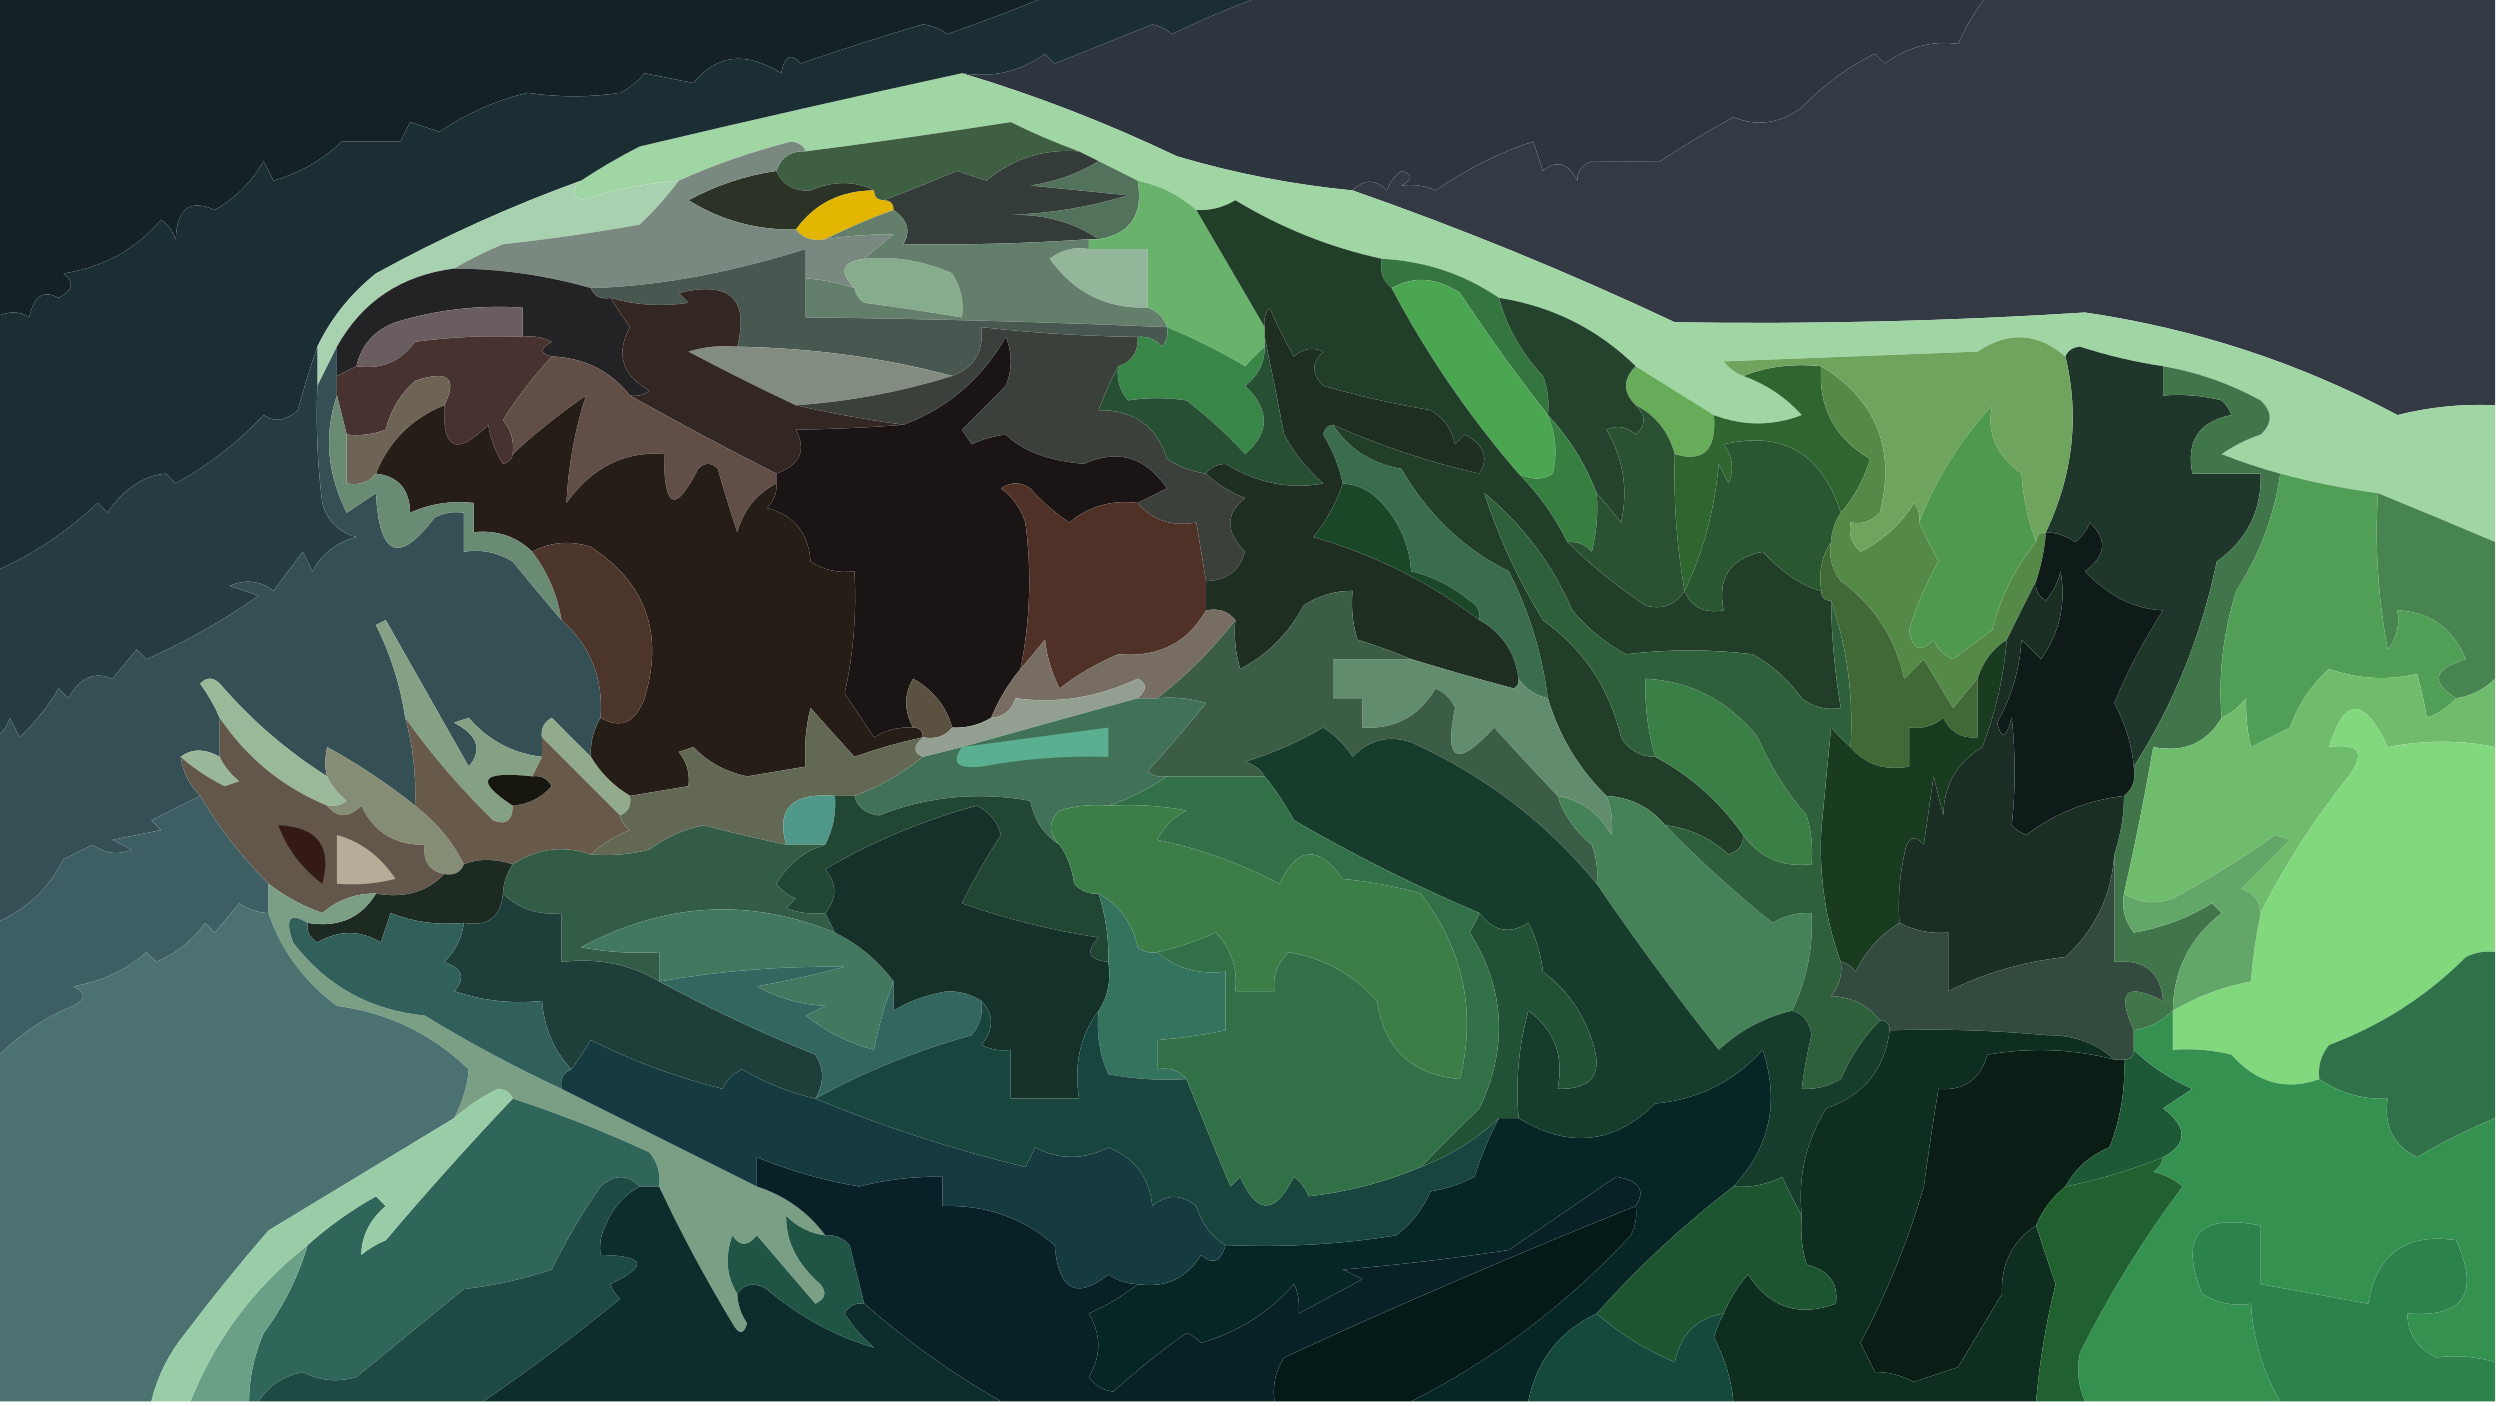 <?xml version="1.0" encoding="UTF-8"?>
<!DOCTYPE svg PUBLIC "-//W3C//DTD SVG 1.1//EN" "http://www.w3.org/Graphics/SVG/1.1/DTD/svg11.dtd">
<svg xmlns="http://www.w3.org/2000/svg" version="1.1" width="256px" height="144px" style="shape-rendering:geometricPrecision; text-rendering:geometricPrecision; image-rendering:optimizeQuality; fill-rule:evenodd; clip-rule:evenodd" xmlns:xlink="http://www.w3.org/1999/xlink">
<g><path style="opacity:1" fill="#142226" d="M -0.5,-0.5 C 35.5,-0.5 71.5,-0.5 107.5,-0.5C 104.118,0.898 100.618,2.231 97,3.5C 96.275,2.941 95.442,2.608 94.5,2.5C 90.275,3.742 86.109,5.075 82,6.5C 80.984,5.366 80.317,5.699 80,7.5C 76.384,5.234 73.384,5.567 71,8.5C 69.333,8.167 67.667,7.833 66,7.5C 65.311,8.357 64.478,9.023 63.5,9.5C 60.441,9.985 57.274,9.985 54,9.5C 50.775,10.278 47.775,11.612 45,13.5C 44,13.167 43,12.833 42,12.5C 41.667,13.167 41.333,13.833 41,14.5C 39,14.5 37,14.5 35,14.5C 33.031,16.387 30.698,17.72 28,18.5C 27.667,17.833 27.333,17.167 27,16.5C 25.807,18.605 24.14,20.272 22,21.5C 19.443,20.354 18.11,21.354 18,24.5C 17.692,23.692 17.192,23.025 16.5,22.5C 13.908,25.543 10.575,27.376 6.5,28C 7.654,28.914 7.487,29.747 6,30.5C 4.442,29.655 3.442,30.322 3,32.5C 2.014,31.829 0.847,31.829 -0.5,32.5C -0.5,21.5 -0.5,10.5 -0.5,-0.5 Z"/></g>
<g><path style="opacity:1" fill="#2d363e" d="M 129.5,-0.5 C 154.167,-0.5 178.833,-0.5 203.5,-0.5C 202.32,1.014 201.32,2.681 200.5,4.5C 197.919,4.121 195.419,4.787 193,6.5C 192.667,6.167 192.333,5.833 192,5.5C 189.342,6.782 186.842,8.615 184.5,11C 182.253,12.655 179.92,12.988 177.5,12C 174.9,13.427 172.4,14.927 170,16.5C 167.651,16.516 165.318,16.516 163,16.5C 161.989,16.892 161.489,17.558 161.5,18.5C 160.572,16.665 159.406,16.332 158,17.5C 157.667,16.5 157.333,15.5 157,14.5C 153.734,15.527 150.401,17.194 147,19.5C 145.992,19.018 144.825,18.852 143.5,19C 144.696,18.346 144.696,17.846 143.5,17.5C 142.808,18.025 142.308,18.692 142,19.5C 140.855,18.316 139.688,18.316 138.5,19.5C 132.399,18.913 126.399,17.747 120.5,16C 113.241,12.538 105.908,9.705 98.5,7.5C 101.711,7.988 104.544,7.321 107,5.5C 107.333,5.833 107.667,6.167 108,6.5C 111.352,5.166 114.685,3.833 118,2.5C 118.772,2.645 119.439,2.978 120,3.5C 123.135,1.982 126.302,0.648 129.5,-0.5 Z"/></g>
<g><path style="opacity:1" fill="#343a44" d="M 203.5,-0.5 C 220.833,-0.5 238.167,-0.5 255.5,-0.5C 255.5,13.5 255.5,27.5 255.5,41.5C 252.116,41.34 248.783,41.673 245.5,42.5C 235.487,37.16 224.82,33.66 213.5,32C 199.526,32.886 185.526,33.219 171.5,33C 160.614,27.88 149.614,23.38 138.5,19.5C 139.688,18.316 140.855,18.316 142,19.5C 142.308,18.692 142.808,18.025 143.5,17.5C 144.696,17.846 144.696,18.346 143.5,19C 144.825,18.852 145.992,19.018 147,19.5C 150.401,17.194 153.734,15.527 157,14.5C 157.333,15.5 157.667,16.5 158,17.5C 159.406,16.332 160.572,16.665 161.5,18.5C 161.489,17.558 161.989,16.892 163,16.5C 165.318,16.516 167.651,16.516 170,16.5C 172.4,14.927 174.9,13.427 177.5,12C 179.92,12.988 182.253,12.655 184.5,11C 186.842,8.615 189.342,6.782 192,5.5C 192.333,5.833 192.667,6.167 193,6.5C 195.419,4.787 197.919,4.121 200.5,4.5C 201.32,2.681 202.32,1.014 203.5,-0.5 Z"/></g>
<g><path style="opacity:1" fill="#a0d5a4" d="M 98.5,7.5 C 105.908,9.705 113.241,12.538 120.5,16C 126.399,17.747 132.399,18.913 138.5,19.5C 149.614,23.38 160.614,27.88 171.5,33C 185.526,33.219 199.526,32.886 213.5,32C 224.82,33.66 235.487,37.16 245.5,42.5C 248.783,41.673 252.116,41.34 255.5,41.5C 255.5,46.167 255.5,50.833 255.5,55.5C 251.474,53.783 247.474,52.117 243.5,50.5C 240.094,50.044 236.761,49.378 233.5,48.5C 231.495,47.961 229.495,47.294 227.5,46.5C 228.736,45.643 230.069,44.977 231.5,44.5C 232.731,43.349 232.731,42.183 231.5,41C 228.33,39.27 224.997,38.104 221.5,37.5C 218.624,37.073 215.791,36.406 213,35.5C 212.235,35.57 211.735,35.903 211.5,36.5C 208.655,34.058 205.655,33.891 202.5,36C 193.833,36.333 185.167,36.667 176.5,37C 177.044,37.717 177.711,38.217 178.5,38.5C 180.853,39.34 182.853,40.674 184.5,42.5C 181.502,43.644 178.502,43.644 175.5,42.5C 172.833,40.833 170.167,39.167 167.5,37.5C 163.61,33.687 158.943,31.354 153.5,30.5C 149.942,28.065 145.942,26.732 141.5,26.5C 136.182,25.343 131.182,23.343 126.5,20.5C 125.264,21.246 123.93,21.579 122.5,21.5C 120.819,19.992 118.819,18.992 116.5,18.5C 115.167,17.833 113.833,17.167 112.5,16.5C 111.833,16.167 111.167,15.833 110.5,15.5C 108.177,14.658 105.843,13.658 103.5,12.5C 96.507,13.594 89.507,14.594 82.5,15.5C 82.265,14.903 81.765,14.57 81,14.5C 76.969,15.527 73.135,16.861 69.5,18.5C 66.09,18.782 62.757,19.449 59.5,20.5C 58.537,20.03 58.537,19.363 59.5,18.5C 61.382,17.249 63.382,16.082 65.5,15C 76.49,12.391 87.49,9.891 98.5,7.5 Z"/></g>
<g><path style="opacity:1" fill="#3e5f42" d="M 110.5,15.5 C 106.908,15.216 103.741,16.216 101,18.5C 100,18.167 99,17.833 98,17.5C 95.416,18.589 92.916,19.589 90.5,20.5C 89.833,20.5 89.5,20.167 89.5,19.5C 87.513,18.497 85.346,18.497 83,19.5C 81.301,19.613 80.134,18.947 79.5,17.5C 79.973,16.094 80.973,15.427 82.5,15.5C 89.507,14.594 96.507,13.594 103.5,12.5C 105.843,13.658 108.177,14.658 110.5,15.5 Z"/></g>
<g><path style="opacity:1" fill="#2a3326" d="M 79.5,17.5 C 80.134,18.947 81.301,19.613 83,19.5C 85.346,18.497 87.513,18.497 89.5,19.5C 86.079,19.518 83.412,20.851 81.5,23.5C 77.497,23.584 73.831,22.584 70.5,20.5C 73.356,18.956 76.356,17.956 79.5,17.5 Z"/></g>
<g><path style="opacity:1" fill="#e2b500" d="M 89.5,19.5 C 89.5,20.167 89.833,20.5 90.5,20.5C 91.167,20.5 91.5,20.833 91.5,21.5C 89.112,22.349 86.779,23.349 84.5,24.5C 83.209,24.737 82.209,24.404 81.5,23.5C 83.412,20.851 86.079,19.518 89.5,19.5 Z"/></g>
<g><path style="opacity:1" fill="#1b2e33" d="M 107.5,-0.5 C 114.833,-0.5 122.167,-0.5 129.5,-0.5C 126.302,0.648 123.135,1.982 120,3.5C 119.439,2.978 118.772,2.645 118,2.5C 114.685,3.833 111.352,5.166 108,6.5C 107.667,6.167 107.333,5.833 107,5.5C 104.544,7.321 101.711,7.988 98.5,7.5C 87.49,9.891 76.49,12.391 65.5,15C 63.382,16.082 61.382,17.249 59.5,18.5C 52.284,21.106 45.284,24.273 38.5,28C 35.882,30.106 33.882,32.606 32.5,35.5C 31.784,37.556 31.117,39.723 30.5,42C 29.24,43.113 28.073,43.28 27,42.5C 24.36,45.317 21.36,47.651 18,49.5C 17.667,49.167 17.333,48.833 17,48.5C 14.705,48.689 12.705,50.023 11,52.5C 10.667,52.167 10.333,51.833 10,51.5C 6.895,54.44 3.395,56.773 -0.5,58.5C -0.5,49.833 -0.5,41.167 -0.5,32.5C 0.847,31.829 2.014,31.829 3,32.5C 3.442,30.322 4.442,29.655 6,30.5C 7.487,29.747 7.654,28.914 6.5,28C 10.575,27.376 13.908,25.543 16.5,22.5C 17.192,23.025 17.692,23.692 18,24.5C 18.11,21.354 19.443,20.354 22,21.5C 24.14,20.272 25.807,18.605 27,16.5C 27.333,17.167 27.667,17.833 28,18.5C 30.698,17.72 33.031,16.387 35,14.5C 37,14.5 39,14.5 41,14.5C 41.333,13.833 41.667,13.167 42,12.5C 43,12.833 44,13.167 45,13.5C 47.775,11.612 50.775,10.278 54,9.5C 57.274,9.985 60.441,9.985 63.5,9.5C 64.478,9.023 65.311,8.357 66,7.5C 67.667,7.833 69.333,8.167 71,8.5C 73.384,5.567 76.384,5.234 80,7.5C 80.317,5.699 80.984,5.366 82,6.5C 86.109,5.075 90.275,3.742 94.5,2.5C 95.442,2.608 96.275,2.941 97,3.5C 100.618,2.231 104.118,0.898 107.5,-0.5 Z"/></g>
<g><path style="opacity:1" fill="#53725b" d="M 112.5,16.5 C 113.833,17.167 115.167,17.833 116.5,18.5C 117.113,21.969 115.779,23.969 112.5,24.5C 109.992,22.763 106.992,21.93 103.5,22C 107.619,21.857 111.619,21.19 115.5,20C 112.167,19.667 108.833,19.333 105.5,19C 108.104,18.61 110.438,17.776 112.5,16.5 Z"/></g>
<g><path style="opacity:1" fill="#333c38" d="M 110.5,15.5 C 111.167,15.833 111.833,16.167 112.5,16.5C 110.438,17.776 108.104,18.61 105.5,19C 108.833,19.333 112.167,19.667 115.5,20C 111.619,21.19 107.619,21.857 103.5,22C 106.992,21.93 109.992,22.763 112.5,24.5C 112.167,24.5 111.833,24.5 111.5,24.5C 105.158,24.935 98.825,25.102 92.5,25C 93.287,23.687 92.954,22.52 91.5,21.5C 91.5,20.833 91.167,20.5 90.5,20.5C 92.916,19.589 95.416,18.589 98,17.5C 99,17.833 100,18.167 101,18.5C 103.741,16.216 106.908,15.216 110.5,15.5 Z"/></g>
<g><path style="opacity:1" fill="#a8d2af" d="M 59.5,18.5 C 58.537,19.363 58.537,20.03 59.5,20.5C 62.757,19.449 66.09,18.782 69.5,18.5C 68.325,20.086 66.991,21.586 65.5,23C 60.857,23.83 56.19,24.497 51.5,25C 49.685,25.757 48.019,26.59 46.5,27.5C 41.083,28.198 37.083,30.864 34.5,35.5C 33.833,36.833 33.167,38.167 32.5,39.5C 32.5,38.167 32.5,36.833 32.5,35.5C 33.882,32.606 35.882,30.106 38.5,28C 45.284,24.273 52.284,21.106 59.5,18.5 Z"/></g>
<g><path style="opacity:1" fill="#93b59a" d="M 111.5,25.5 C 113.5,25.5 115.5,25.5 117.5,25.5C 117.5,27.5 117.5,29.5 117.5,31.5C 113.287,31.627 109.954,29.96 107.5,26.5C 108.689,25.571 110.022,25.238 111.5,25.5 Z"/></g>
<g><path style="opacity:1" fill="#79897f" d="M 82.5,15.5 C 80.973,15.427 79.973,16.094 79.5,17.5C 76.356,17.956 73.356,18.956 70.5,20.5C 73.831,22.584 77.497,23.584 81.5,23.5C 82.209,24.404 83.209,24.737 84.5,24.5C 86.87,24.149 89.203,23.982 91.5,24C 90.429,24.852 89.429,25.685 88.5,26.5C 86.204,26.804 85.871,27.804 87.5,29.5C 85.883,28.962 84.216,28.629 82.5,28.5C 82.5,27.5 82.5,26.5 82.5,25.5C 74.553,27.991 67.22,29.324 60.5,29.5C 55.939,28.189 51.272,27.522 46.5,27.5C 48.019,26.59 49.685,25.757 51.5,25C 56.19,24.497 60.857,23.83 65.5,23C 66.991,21.586 68.325,20.086 69.5,18.5C 73.135,16.861 76.969,15.527 81,14.5C 81.765,14.57 82.265,14.903 82.5,15.5 Z"/></g>
<g><path style="opacity:1" fill="#68b26b" d="M 116.5,18.5 C 118.819,18.992 120.819,19.992 122.5,21.5C 124.837,25.508 127.17,29.508 129.5,33.5C 129.5,33.833 129.5,34.167 129.5,34.5C 129.5,34.833 129.5,35.167 129.5,35.5C 128.849,36.091 128.182,36.757 127.5,37.5C 124.926,35.976 122.259,34.642 119.5,33.5C 119.167,32.5 118.5,31.833 117.5,31.5C 117.5,29.5 117.5,27.5 117.5,25.5C 115.5,25.5 113.5,25.5 111.5,25.5C 111.5,25.167 111.5,24.833 111.5,24.5C 111.833,24.5 112.167,24.5 112.5,24.5C 115.779,23.969 117.113,21.969 116.5,18.5 Z"/></g>
<g><path style="opacity:1" fill="#87ac8d" d="M 88.5,26.5 C 91.649,26.211 94.649,26.711 97.5,28C 98.38,29.356 98.713,30.856 98.5,32.5C 95.187,31.955 91.854,31.455 88.5,31C 87.944,30.617 87.611,30.117 87.5,29.5C 85.871,27.804 86.204,26.804 88.5,26.5 Z"/></g>
<g><path style="opacity:1" fill="#232224" d="M 46.5,27.5 C 51.272,27.522 55.939,28.189 60.5,29.5C 60.842,30.338 61.508,30.672 62.5,30.5C 63.141,31.482 63.807,32.482 64.5,33.5C 63.025,36.245 63.691,38.412 66.5,40C 65.906,40.464 65.239,40.631 64.5,40.5C 62.535,37.988 59.868,36.655 56.5,36.5C 55.262,36.19 55.262,35.69 56.5,35C 55.552,34.517 54.552,34.35 53.5,34.5C 53.5,33.5 53.5,32.5 53.5,31.5C 49.064,31.21 44.73,31.71 40.5,33C 38.356,33.792 37.023,35.292 36.5,37.5C 35.833,37.833 35.167,38.167 34.5,38.5C 34.5,37.5 34.5,36.5 34.5,35.5C 37.083,30.864 41.083,28.198 46.5,27.5 Z"/></g>
<g><path style="opacity:1" fill="#647e6c" d="M 91.5,21.5 C 92.954,22.52 93.287,23.687 92.5,25C 98.825,25.102 105.158,24.935 111.5,24.5C 111.5,24.833 111.5,25.167 111.5,25.5C 110.022,25.238 108.689,25.571 107.5,26.5C 109.954,29.96 113.287,31.627 117.5,31.5C 118.5,31.833 119.167,32.5 119.5,33.5C 107.159,32.969 94.826,32.636 82.5,32.5C 82.5,31.167 82.5,29.833 82.5,28.5C 84.216,28.629 85.883,28.962 87.5,29.5C 87.611,30.117 87.944,30.617 88.5,31C 91.854,31.455 95.187,31.955 98.5,32.5C 98.713,30.856 98.38,29.356 97.5,28C 94.649,26.711 91.649,26.211 88.5,26.5C 89.429,25.685 90.429,24.852 91.5,24C 89.203,23.982 86.87,24.149 84.5,24.5C 86.779,23.349 89.112,22.349 91.5,21.5 Z"/></g>
<g><path style="opacity:1" fill="#6a5d5f" d="M 53.5,34.5 C 49.818,34.335 46.152,34.501 42.5,35C 41.022,37.039 39.022,37.872 36.5,37.5C 37.023,35.292 38.356,33.792 40.5,33C 44.73,31.71 49.064,31.21 53.5,31.5C 53.5,32.5 53.5,33.5 53.5,34.5 Z"/></g>
<g><path style="opacity:1" fill="#495751" d="M 82.5,28.5 C 82.5,29.833 82.5,31.167 82.5,32.5C 94.826,32.636 107.159,32.969 119.5,33.5C 119.631,34.239 119.464,34.906 119,35.5C 118.329,34.748 117.496,34.414 116.5,34.5C 111.146,34.431 105.813,34.098 100.5,33.5C 100.759,35.989 99.759,37.656 97.5,38.5C 90.563,36.639 83.229,35.639 75.5,35.5C 76.728,30.566 74.728,28.733 69.5,30C 69.833,30.333 70.167,30.667 70.5,31C 67.808,31.43 65.141,31.263 62.5,30.5C 61.508,30.672 60.842,30.338 60.5,29.5C 67.22,29.324 74.553,27.991 82.5,25.5C 82.5,26.5 82.5,27.5 82.5,28.5 Z"/></g>
<g><path style="opacity:1" fill="#48322f" d="M 53.5,34.5 C 54.552,34.35 55.552,34.517 56.5,35C 55.262,35.69 55.262,36.19 56.5,36.5C 54.666,38.505 52.999,40.672 51.5,43C 52.337,44.011 52.67,45.178 52.5,46.5C 52.44,47.043 52.107,47.376 51.5,47.5C 50.719,46.271 50.219,44.938 50,43.5C 46.779,46.728 45.279,46.062 45.5,41.5C 46.887,38.688 45.887,37.855 42.5,39C 40.996,40.337 39.996,42.004 39.5,44C 38.207,44.49 36.873,44.657 35.5,44.5C 35.167,43.167 34.833,41.833 34.5,40.5C 34.5,39.833 34.5,39.167 34.5,38.5C 35.167,38.167 35.833,37.833 36.5,37.5C 39.022,37.872 41.022,37.039 42.5,35C 46.152,34.501 49.818,34.335 53.5,34.5 Z"/></g>
<g><path style="opacity:1" fill="#838c81" d="M 75.5,35.5 C 83.229,35.639 90.563,36.639 97.5,38.5C 92.288,40.126 86.955,41.126 81.5,41.5C 77.814,39.767 74.148,37.934 70.5,36C 72.134,35.507 73.801,35.34 75.5,35.5 Z"/></g>
<g><path style="opacity:1" fill="#388648" d="M 119.5,33.5 C 122.259,34.642 124.926,35.976 127.5,37.5C 128.182,36.757 128.849,36.091 129.5,35.5C 129.52,37.143 128.853,38.476 127.5,39.5C 130.053,41.962 130.053,44.295 127.5,46.5C 125.676,44.511 123.676,42.677 121.5,41C 119.443,40.695 117.443,40.695 115.5,41C 114.663,39.989 114.33,38.822 114.5,37.5C 115.906,37.027 116.573,36.027 116.5,34.5C 117.496,34.414 118.329,34.748 119,35.5C 119.464,34.906 119.631,34.239 119.5,33.5 Z"/></g>
<g><path style="opacity:1" fill="#357540" d="M 141.5,26.5 C 145.942,26.732 149.942,28.065 153.5,30.5C 154.298,33.489 155.798,36.155 158,38.5C 158.49,39.793 158.657,41.127 158.5,42.5C 155.392,38.536 152.392,34.369 149.5,30C 147.105,28.402 144.772,28.235 142.5,29.5C 141.596,28.791 141.263,27.791 141.5,26.5 Z"/></g>
<g><path style="opacity:1" fill="#3b413a" d="M 116.5,34.5 C 116.573,36.027 115.906,37.027 114.5,37.5C 113.766,38.877 113.099,40.377 112.5,42C 116.114,41.966 118.447,43.633 119.5,47C 120.745,47.791 122.078,48.291 123.5,48.5C 124.6,49.559 125.934,50.392 127.5,51C 125.469,52.61 125.469,54.443 127.5,56.5C 126.9,58.468 125.567,59.468 123.5,59.5C 123.167,57.5 122.833,55.5 122.5,53.5C 119.99,53.947 117.99,53.28 116.5,51.5C 117.473,51.013 118.473,50.513 119.5,50C 117.287,46.781 114.453,45.948 111,47.5C 107.35,47.176 104.683,46.176 103,44.5C 101.774,44.645 100.607,44.978 99.5,45.5C 99.167,45 98.833,44.5 98.5,44C 99.978,42.522 101.478,41.022 103,39.5C 103.667,37.833 103.667,36.167 103,34.5C 100.534,38.806 97.034,41.806 92.5,43.5C 88.688,42.974 85.021,42.307 81.5,41.5C 86.955,41.126 92.288,40.126 97.5,38.5C 99.759,37.656 100.759,35.989 100.5,33.5C 105.813,34.098 111.146,34.431 116.5,34.5 Z"/></g>
<g><path style="opacity:1" fill="#322723" d="M 75.5,35.5 C 73.801,35.34 72.134,35.507 70.5,36C 74.148,37.934 77.814,39.767 81.5,41.5C 85.021,42.307 88.688,42.974 92.5,43.5C 89.028,43.778 85.362,43.945 81.5,44C 82.612,46.108 81.946,47.608 79.5,48.5C 74.514,45.983 69.514,43.316 64.5,40.5C 65.239,40.631 65.906,40.464 66.5,40C 63.691,38.412 63.025,36.245 64.5,33.5C 63.807,32.482 63.141,31.482 62.5,30.5C 65.141,31.263 67.808,31.43 70.5,31C 70.167,30.667 69.833,30.333 69.5,30C 74.728,28.733 76.728,30.566 75.5,35.5 Z"/></g>
<g><path style="opacity:1" fill="#614f47" d="M 56.5,36.5 C 59.868,36.655 62.535,37.988 64.5,40.5C 69.514,43.316 74.514,45.983 79.5,48.5C 79.5,48.833 79.5,49.167 79.5,49.5C 77.468,50.561 76.134,52.228 75.5,54.5C 74.779,52.314 74.112,50.147 73.5,48C 72.833,47.333 72.167,47.333 71.5,48C 69.145,52.651 67.979,52.151 68,46.5C 63.982,46.173 60.649,47.84 58,51.5C 58.196,47.686 58.862,44.019 60,40.5C 57.337,42.334 54.837,44.334 52.5,46.5C 52.67,45.178 52.337,44.011 51.5,43C 52.999,40.672 54.666,38.505 56.5,36.5 Z"/></g>
<g><path style="opacity:1" fill="#4ba652" d="M 158.5,42.5 C 159.323,44.455 159.49,46.455 159,48.5C 158.014,49.171 156.847,49.171 155.5,48.5C 150.383,42.566 146.05,36.232 142.5,29.5C 144.772,28.235 147.105,28.402 149.5,30C 152.392,34.369 155.392,38.536 158.5,42.5 Z"/></g>
<g><path style="opacity:1" fill="#67ac59" d="M 167.5,37.5 C 170.167,39.167 172.833,40.833 175.5,42.5C 175.799,46.065 174.465,47.398 171.5,46.5C 170.855,44.174 169.522,42.507 167.5,41.5C 166.167,40.167 166.167,38.833 167.5,37.5 Z"/></g>
<g><path style="opacity:1" fill="#2f6630" d="M 178.5,38.5 C 180.948,37.527 183.615,37.194 186.5,37.5C 186.174,41.684 187.841,44.85 191.5,47C 190.86,49.12 189.86,50.954 188.5,52.5C 186.552,46.417 182.552,44.084 176.5,45.5C 177.428,46.768 177.595,48.101 177,49.5C 176.667,48.833 176.333,48.167 176,47.5C 175.561,52.283 174.395,56.617 172.5,60.5C 171.686,55.881 171.353,51.214 171.5,46.5C 174.465,47.398 175.799,46.065 175.5,42.5C 178.502,43.644 181.502,43.644 184.5,42.5C 182.853,40.674 180.853,39.34 178.5,38.5 Z"/></g>
<g><path style="opacity:1" fill="#1e372a" d="M 211.5,36.5 C 211.735,35.903 212.235,35.57 213,35.5C 215.791,36.406 218.624,37.073 221.5,37.5C 221.5,38.5 221.5,39.5 221.5,40.5C 223.527,40.338 225.527,40.505 227.5,41C 227.957,41.414 228.291,41.914 228.5,42.5C 225.176,43.159 223.843,45.159 224.5,48.5C 226.833,48.5 229.167,48.5 231.5,48.5C 231.607,52.286 230.107,55.286 227,57.5C 225.405,65.143 222.572,72.143 218.5,78.5C 218.285,76.226 217.618,74.059 216.5,72C 217.887,68.661 219.554,65.495 221.5,62.5C 218.576,62.374 215.909,61.041 213.5,58.5C 215.66,56.907 215.827,55.24 214,53.5C 213.692,54.308 213.192,54.975 212.5,55.5C 211.583,54.873 210.583,54.539 209.5,54.5C 212.289,48.597 212.956,42.597 211.5,36.5 Z"/></g>
<g><path style="opacity:1" fill="#243c42" d="M 32.5,35.5 C 32.5,36.833 32.5,38.167 32.5,39.5C 32.334,43.514 32.501,47.514 33,51.5C 33.5,53.333 34.667,54.5 36.5,55C 34.479,55.513 32.979,56.68 32,58.5C 31.667,57.833 31.333,57.167 31,56.5C 30,57.833 29,59.167 28,60.5C 26.612,59.446 25.112,59.28 23.5,60C 24.5,60.333 25.5,60.667 26.5,61C 22.869,63.542 19.036,65.709 15,67.5C 14.667,67.167 14.333,66.833 14,66.5C 13.167,67.5 12.333,68.5 11.5,69.5C 9.671,68.718 8.171,69.384 7,71.5C 6.667,71.167 6.333,70.833 6,70.5C 4.907,72.349 3.574,74.016 2,75.5C 1.667,74.833 1.333,74.167 1,73.5C 0.722,74.416 0.222,75.082 -0.5,75.5C -0.5,69.833 -0.5,64.167 -0.5,58.5C 3.395,56.773 6.895,54.44 10,51.5C 10.333,51.833 10.667,52.167 11,52.5C 12.705,50.023 14.705,48.689 17,48.5C 17.333,48.833 17.667,49.167 18,49.5C 21.36,47.651 24.36,45.317 27,42.5C 28.073,43.28 29.24,43.113 30.5,42C 31.117,39.723 31.784,37.556 32.5,35.5 Z"/></g>
<g><path style="opacity:1" fill="#24432d" d="M 153.5,30.5 C 158.943,31.354 163.61,33.687 167.5,37.5C 166.167,38.833 166.167,40.167 167.5,41.5C 168.562,42.575 168.562,43.575 167.5,44.5C 166.549,43.674 165.549,43.508 164.5,44C 166.244,46.962 166.744,50.129 166,53.5C 165.148,52.429 164.315,51.429 163.5,50.5C 162.32,47.46 160.653,44.794 158.5,42.5C 158.657,41.127 158.49,39.793 158,38.5C 155.798,36.155 154.298,33.489 153.5,30.5 Z"/></g>
<g><path style="opacity:1" fill="#6e6455" d="M 45.5,41.5 C 42.145,42.855 39.811,45.189 38.5,48.5C 37.791,49.404 36.791,49.737 35.5,49.5C 35.5,47.833 35.5,46.167 35.5,44.5C 36.873,44.657 38.207,44.49 39.5,44C 39.996,42.004 40.996,40.337 42.5,39C 45.887,37.855 46.887,38.688 45.5,41.5 Z"/></g>
<g><path style="opacity:1" fill="#274f34" d="M 129.5,34.5 C 130.166,37.689 130.833,41.023 131.5,44.5C 132.563,46.435 133.897,48.101 135.5,49.5C 132.103,50.151 128.77,49.484 125.5,47.5C 124.584,47.543 123.917,47.876 123.5,48.5C 122.078,48.291 120.745,47.791 119.5,47C 118.447,43.633 116.114,41.966 112.5,42C 113.099,40.377 113.766,38.877 114.5,37.5C 114.33,38.822 114.663,39.989 115.5,41C 117.443,40.695 119.443,40.695 121.5,41C 123.676,42.677 125.676,44.511 127.5,46.5C 130.053,44.295 130.053,41.962 127.5,39.5C 128.853,38.476 129.52,37.143 129.5,35.5C 129.5,35.167 129.5,34.833 129.5,34.5 Z"/></g>
<g><path style="opacity:1" fill="#271d17" d="M 79.5,49.5 C 79.586,50.496 79.252,51.329 78.5,52C 81.293,52.744 82.793,54.577 83,57.5C 84.356,58.38 85.856,58.714 87.5,58.5C 87.737,62.722 87.404,66.889 86.5,71C 87.5,72.5 88.5,74 89.5,75.5C 90.736,74.754 92.07,74.421 93.5,74.5C 94.167,74.5 94.5,74.833 94.5,75.5C 92.135,76.008 89.801,76.675 87.5,77.5C 86.01,75.874 84.51,74.208 83,72.5C 82.504,74.473 82.338,76.473 82.5,78.5C 80.512,78.827 78.512,79.16 76.5,79.5C 74.306,79.046 72.473,78.046 71,76.5C 70.5,76.667 70,76.833 69.5,77C 70.337,78.011 70.67,79.178 70.5,80.5C 68.5,80.833 66.5,81.167 64.5,81.5C 62.833,80.5 61.5,79.167 60.5,77.5C 60.433,76.041 60.766,74.708 61.5,73.5C 63.561,74.682 65.061,74.015 66,71.5C 68.003,64.894 66.17,59.728 60.5,56C 58.402,55.322 56.402,55.489 54.5,56.5C 52.886,54.925 50.886,54.259 48.5,54.5C 48.5,53.5 48.5,52.5 48.5,51.5C 46.208,51.244 44.041,51.577 42,52.5C 41.943,50.09 40.776,48.757 38.5,48.5C 39.811,45.189 42.145,42.855 45.5,41.5C 45.279,46.062 46.779,46.728 50,43.5C 50.219,44.938 50.719,46.271 51.5,47.5C 52.107,47.376 52.44,47.043 52.5,46.5C 54.837,44.334 57.337,42.334 60,40.5C 58.862,44.019 58.196,47.686 58,51.5C 60.649,47.84 63.982,46.173 68,46.5C 67.979,52.151 69.145,52.651 71.5,48C 72.167,47.333 72.833,47.333 73.5,48C 74.112,50.147 74.779,52.314 75.5,54.5C 76.134,52.228 77.468,50.561 79.5,49.5 Z"/></g>
<g><path style="opacity:1" fill="#1a1514" d="M 116.5,51.5 C 113.856,51.16 111.523,51.827 109.5,53.5C 108.019,52.52 106.685,51.353 105.5,50C 104.5,49.333 103.5,49.333 102.5,50C 103.701,50.903 104.535,52.069 105,53.5C 105.663,58.537 105.496,63.537 104.5,68.5C 103.248,70.001 102.248,71.668 101.5,73.5C 100.292,74.234 98.959,74.567 97.5,74.5C 96.898,72.32 95.565,70.654 93.5,69.5C 92.566,71.095 92.566,72.761 93.5,74.5C 92.07,74.421 90.736,74.754 89.5,75.5C 88.5,74 87.5,72.5 86.5,71C 87.404,66.889 87.737,62.722 87.5,58.5C 85.856,58.714 84.356,58.38 83,57.5C 82.793,54.577 81.293,52.744 78.5,52C 79.252,51.329 79.586,50.496 79.5,49.5C 79.5,49.167 79.5,48.833 79.5,48.5C 81.946,47.608 82.612,46.108 81.5,44C 85.362,43.945 89.028,43.778 92.5,43.5C 97.034,41.806 100.534,38.806 103,34.5C 103.667,36.167 103.667,37.833 103,39.5C 101.478,41.022 99.978,42.522 98.5,44C 98.833,44.5 99.167,45 99.5,45.5C 100.607,44.978 101.774,44.645 103,44.5C 104.683,46.176 107.35,47.176 111,47.5C 114.453,45.948 117.287,46.781 119.5,50C 118.473,50.513 117.473,51.013 116.5,51.5 Z"/></g>
<g><path style="opacity:1" fill="#548948" d="M 186.5,37.5 C 192.145,40.974 194.145,45.974 192.5,52.5C 191.675,53.386 190.675,53.719 189.5,53.5C 189.281,54.675 189.614,55.675 190.5,56.5C 192.808,55.359 194.641,53.692 196,51.5C 196.464,52.094 196.631,52.761 196.5,53.5C 197.108,54.8 197.775,56.133 198.5,57.5C 197.242,59.687 196.242,62.02 195.5,64.5C 195.824,66.569 196.658,66.902 198,65.5C 198.388,66.428 199.055,67.095 200,67.5C 201.338,66.494 202.671,65.494 204,64.5C 204.842,61.161 206.342,58.161 208.5,55.5C 208.5,54.833 208.833,54.5 209.5,54.5C 209.371,56.216 209.038,57.883 208.5,59.5C 207.514,61.426 206.514,63.426 205.5,65.5C 204.026,66.436 203.026,67.77 202.5,69.5C 201.685,70.429 200.852,71.429 200,72.5C 199,70.833 198,69.167 197,67.5C 196.333,68.167 195.667,68.833 195,69.5C 194.076,65.31 191.91,61.976 188.5,59.5C 187.571,58.311 187.238,56.978 187.5,55.5C 187.557,54.391 187.89,53.391 188.5,52.5C 189.86,50.954 190.86,49.12 191.5,47C 187.841,44.85 186.174,41.684 186.5,37.5 Z"/></g>
<g><path style="opacity:1" fill="#6ea45e" d="M 211.5,36.5 C 212.956,42.597 212.289,48.597 209.5,54.5C 208.833,54.5 208.5,54.833 208.5,55.5C 207.686,53.369 207.186,51.036 207,48.5C 204.392,46.638 203.392,44.305 204,41.5C 200.711,45.093 198.211,49.093 196.5,53.5C 196.631,52.761 196.464,52.094 196,51.5C 194.641,53.692 192.808,55.359 190.5,56.5C 189.614,55.675 189.281,54.675 189.5,53.5C 190.675,53.719 191.675,53.386 192.5,52.5C 194.145,45.974 192.145,40.974 186.5,37.5C 183.615,37.194 180.948,37.527 178.5,38.5C 177.711,38.217 177.044,37.717 176.5,37C 185.167,36.667 193.833,36.333 202.5,36C 205.655,33.891 208.655,34.058 211.5,36.5 Z"/></g>
<g><path style="opacity:1" fill="#3a6d4e" d="M 136.5,43.5 C 138.12,45.984 140.453,47.484 143.5,48C 146.214,52.694 149.881,56.194 154.5,58.5C 156.572,62.568 157.905,66.901 158.5,71.5C 157.222,71.218 156.222,70.551 155.5,69.5C 155.155,66.802 153.822,64.802 151.5,63.5C 151.631,62.624 151.298,61.957 150.5,61.5C 148.698,60.014 146.698,59.014 144.5,58.5C 144.334,55.832 143.334,53.498 141.5,51.5C 140.423,50.295 139.09,49.628 137.5,49.5C 137.123,47.742 136.456,46.075 135.5,44.5C 135.624,43.893 135.957,43.56 136.5,43.5 Z"/></g>
<g><path style="opacity:1" fill="#203e28" d="M 141.5,26.5 C 141.263,27.791 141.596,28.791 142.5,29.5C 146.05,36.232 150.383,42.566 155.5,48.5C 157.555,50.555 159.221,52.888 160.5,55.5C 162.913,57.887 165.58,60.054 168.5,62C 170.193,62.484 171.527,61.984 172.5,60.5C 173.183,62.176 174.517,62.843 176.5,62.5C 175.833,59.167 177.167,57.167 180.5,56.5C 182.532,58.673 184.532,60.006 186.5,60.5C 186.5,61.167 186.833,61.5 187.5,61.5C 187.552,65.198 187.886,68.865 188.5,72.5C 187.022,72.762 185.689,72.429 184.5,71.5C 183.15,69.614 181.483,68.114 179.5,67C 175.091,66.468 170.757,66.468 166.5,67C 164.391,65.859 162.558,64.359 161,62.5C 158.973,57.785 155.973,53.785 152,50.5C 153.427,54.979 155.427,59.313 158,63.5C 162.17,66.509 164.837,70.509 166,75.5C 166.816,76.823 167.983,77.489 169.5,77.5C 173.059,79.384 176.059,82.051 178.5,85.5C 178.53,86.497 178.03,87.164 177,87.5C 175.14,85.799 172.973,84.799 170.5,84.5C 168.97,82.653 166.97,81.653 164.5,81.5C 161.63,78.673 159.63,75.34 158.5,71.5C 157.905,66.901 156.572,62.568 154.5,58.5C 149.881,56.194 146.214,52.694 143.5,48C 140.453,47.484 138.12,45.984 136.5,43.5C 141.334,45.667 146.334,47.334 151.5,48.5C 152.476,46.877 151.976,45.543 150,44.5C 149.667,44.833 149.333,45.167 149,45.5C 148.682,43.939 147.849,42.772 146.5,42C 142.779,41.38 139.112,40.547 135.5,39.5C 134.289,38.28 134.289,37.113 135.5,36C 134.451,35.508 133.451,35.674 132.5,36.5C 131.573,34.887 130.739,33.221 130,31.5C 129.536,32.094 129.369,32.761 129.5,33.5C 127.17,29.508 124.837,25.508 122.5,21.5C 123.93,21.579 125.264,21.246 126.5,20.5C 131.182,23.343 136.182,25.343 141.5,26.5 Z"/></g>
<g><path style="opacity:1" fill="#4f3127" d="M 116.5,51.5 C 117.99,53.28 119.99,53.947 122.5,53.5C 122.833,55.5 123.167,57.5 123.5,59.5C 123.5,60.5 123.5,61.5 123.5,62.5C 121.588,65.855 118.588,67.355 114.5,67C 112.336,67.914 110.336,69.081 108.5,70.5C 107.702,68.922 107.202,67.256 107,65.5C 106.148,66.571 105.315,67.571 104.5,68.5C 105.496,63.537 105.663,58.537 105,53.5C 104.535,52.069 103.701,50.903 102.5,50C 103.5,49.333 104.5,49.333 105.5,50C 106.685,51.353 108.019,52.52 109.5,53.5C 111.523,51.827 113.856,51.16 116.5,51.5 Z"/></g>
<g><path style="opacity:1" fill="#377f41" d="M 158.5,42.5 C 160.653,44.794 162.32,47.46 163.5,50.5C 163.662,52.527 163.495,54.527 163,56.5C 162.329,55.748 161.496,55.414 160.5,55.5C 159.221,52.888 157.555,50.555 155.5,48.5C 156.847,49.171 158.014,49.171 159,48.5C 159.49,46.455 159.323,44.455 158.5,42.5 Z"/></g>
<g><path style="opacity:1" fill="#478450" d="M 243.5,50.5 C 247.474,52.117 251.474,53.783 255.5,55.5C 255.5,60.167 255.5,64.833 255.5,69.5C 254.395,70.6 253.062,71.267 251.5,71.5C 248.841,69.838 249.175,68.504 252.5,67.5C 251.177,64.317 248.844,62.65 245.5,62.5C 245.762,63.978 245.429,65.311 244.5,66.5C 243.505,61.208 243.172,55.875 243.5,50.5 Z"/></g>
<g><path style="opacity:1" fill="#1a4728" d="M 137.5,49.5 C 139.09,49.628 140.423,50.295 141.5,51.5C 143.334,53.498 144.334,55.832 144.5,58.5C 146.698,59.014 148.698,60.014 150.5,61.5C 151.298,61.957 151.631,62.624 151.5,63.5C 146.423,59.63 140.756,56.797 134.5,55C 135.869,53.281 136.869,51.448 137.5,49.5 Z"/></g>
<g><path style="opacity:1" fill="#41754a" d="M 221.5,37.5 C 224.997,38.104 228.33,39.27 231.5,41C 232.731,42.183 232.731,43.349 231.5,44.5C 230.069,44.977 228.736,45.643 227.5,46.5C 229.495,47.294 231.495,47.961 233.5,48.5C 232.906,52.776 231.406,56.776 229,60.5C 227.636,64.878 227.136,69.212 227.5,73.5C 225.964,76.092 223.631,77.092 220.5,76.5C 219.623,81.554 218.623,86.554 217.5,91.5C 217.238,92.978 217.571,94.311 218.5,95.5C 221.391,94.994 224.058,93.994 226.5,92.5C 226.833,92.833 227.167,93.167 227.5,93.5C 224.227,96.047 222.56,99.38 222.5,103.5C 221.395,104.6 220.062,105.267 218.5,105.5C 216.696,101.548 217.696,100.548 221.5,102.5C 221.254,99.53 219.588,98.197 216.5,98.5C 216.5,94.833 216.5,91.167 216.5,87.5C 217.15,85.565 217.483,83.565 217.5,81.5C 218.404,80.791 218.737,79.791 218.5,78.5C 222.572,72.143 225.405,65.143 227,57.5C 230.107,55.286 231.607,52.286 231.5,48.5C 229.167,48.5 226.833,48.5 224.5,48.5C 223.843,45.159 225.176,43.159 228.5,42.5C 228.291,41.914 227.957,41.414 227.5,41C 225.527,40.505 223.527,40.338 221.5,40.5C 221.5,39.5 221.5,38.5 221.5,37.5 Z"/></g>
<g><path style="opacity:1" fill="#355055" d="M 34.5,35.5 C 34.5,36.5 34.5,37.5 34.5,38.5C 34.5,39.167 34.5,39.833 34.5,40.5C 33.158,44.486 33.492,48.486 35.5,52.5C 36.5,51.833 37.5,51.167 38.5,50.5C 38.835,57.01 40.835,57.843 44.5,53C 45.448,52.517 46.448,52.35 47.5,52.5C 47.5,53.833 47.5,55.167 47.5,56.5C 49.288,56.215 50.955,56.548 52.5,57.5C 54.185,59.571 55.852,61.571 57.5,63.5C 60.46,66.1 61.794,69.433 61.5,73.5C 60.766,74.708 60.433,76.041 60.5,77.5C 59.173,76.2 57.84,74.867 56.5,73.5C 55.703,73.957 55.369,74.624 55.5,75.5C 55.5,76.167 55.5,76.833 55.5,77.5C 52.486,77.148 49.986,75.815 48,73.5C 47.5,73.667 47,73.833 46.5,74C 48.937,75.279 49.437,76.779 48,78.5C 45.153,73.468 42.319,68.468 39.5,63.5C 39.167,63.667 38.833,63.833 38.5,64C 40.002,67.005 41.002,70.171 41.5,73.5C 42.299,76.43 42.632,79.43 42.5,82.5C 39.701,80.262 36.701,78.262 33.5,76.5C 33.26,77.718 33.26,78.718 33.5,79.5C 29.43,76.94 25.764,73.773 22.5,70C 21.833,69.333 21.167,69.333 20.5,70C 21.305,71.113 21.972,72.279 22.5,73.5C 22.5,74.833 22.5,76.167 22.5,77.5C 20.965,76.646 19.632,76.646 18.5,77.5C 18.733,79.062 19.399,80.395 20.5,81.5C 18.86,82.32 17.193,83.153 15.5,84C 15.833,84.333 16.167,84.667 16.5,85C 14.833,85.333 13.167,85.667 11.5,86C 12.167,86.333 12.833,86.667 13.5,87C 12.101,87.595 10.768,87.428 9.5,86.5C 8.5,87 7.5,87.5 6.5,88C 4.95,91.051 2.617,93.218 -0.5,94.5C -0.5,88.167 -0.5,81.833 -0.5,75.5C 0.222,75.082 0.722,74.416 1,73.5C 1.333,74.167 1.667,74.833 2,75.5C 3.574,74.016 4.907,72.349 6,70.5C 6.333,70.833 6.667,71.167 7,71.5C 8.171,69.384 9.671,68.718 11.5,69.5C 12.333,68.5 13.167,67.5 14,66.5C 14.333,66.833 14.667,67.167 15,67.5C 19.036,65.709 22.869,63.542 26.5,61C 25.5,60.667 24.5,60.333 23.5,60C 25.112,59.28 26.612,59.446 28,60.5C 29,59.167 30,57.833 31,56.5C 31.333,57.167 31.667,57.833 32,58.5C 32.979,56.68 34.479,55.513 36.5,55C 34.667,54.5 33.5,53.333 33,51.5C 32.501,47.514 32.334,43.514 32.5,39.5C 33.167,38.167 33.833,36.833 34.5,35.5 Z"/></g>
<g><path style="opacity:1" fill="#2a5132" d="M 167.5,41.5 C 169.522,42.507 170.855,44.174 171.5,46.5C 171.353,51.214 171.686,55.881 172.5,60.5C 171.527,61.984 170.193,62.484 168.5,62C 165.58,60.054 162.913,57.887 160.5,55.5C 161.496,55.414 162.329,55.748 163,56.5C 163.495,54.527 163.662,52.527 163.5,50.5C 164.315,51.429 165.148,52.429 166,53.5C 166.744,50.129 166.244,46.962 164.5,44C 165.549,43.508 166.549,43.674 167.5,44.5C 168.562,43.575 168.562,42.575 167.5,41.5 Z"/></g>
<g><path style="opacity:1" fill="#698a73" d="M 34.5,40.5 C 34.833,41.833 35.167,43.167 35.5,44.5C 35.5,46.167 35.5,47.833 35.5,49.5C 36.791,49.737 37.791,49.404 38.5,48.5C 40.776,48.757 41.943,50.09 42,52.5C 44.041,51.577 46.208,51.244 48.5,51.5C 48.5,52.5 48.5,53.5 48.5,54.5C 50.886,54.259 52.886,54.925 54.5,56.5C 56.075,58.547 57.075,60.881 57.5,63.5C 55.852,61.571 54.185,59.571 52.5,57.5C 50.955,56.548 49.288,56.215 47.5,56.5C 47.5,55.167 47.5,53.833 47.5,52.5C 46.448,52.35 45.448,52.517 44.5,53C 40.835,57.843 38.835,57.01 38.5,50.5C 37.5,51.167 36.5,51.833 35.5,52.5C 33.492,48.486 33.158,44.486 34.5,40.5 Z"/></g>
<g><path style="opacity:1" fill="#285730" d="M 188.5,52.5 C 187.89,53.391 187.557,54.391 187.5,55.5C 186.549,56.919 186.216,58.585 186.5,60.5C 184.532,60.006 182.532,58.673 180.5,56.5C 177.167,57.167 175.833,59.167 176.5,62.5C 174.517,62.843 173.183,62.176 172.5,60.5C 174.395,56.617 175.561,52.283 176,47.5C 176.333,48.167 176.667,48.833 177,49.5C 177.595,48.101 177.428,46.768 176.5,45.5C 182.552,44.084 186.552,46.417 188.5,52.5 Z"/></g>
<g><path style="opacity:1" fill="#4c352a" d="M 61.5,73.5 C 61.794,69.433 60.46,66.1 57.5,63.5C 57.075,60.881 56.075,58.547 54.5,56.5C 56.402,55.489 58.402,55.322 60.5,56C 66.17,59.728 68.003,64.894 66,71.5C 65.061,74.015 63.561,74.682 61.5,73.5 Z"/></g>
<g><path style="opacity:1" fill="#1e2f21" d="M 136.5,43.5 C 135.957,43.56 135.624,43.893 135.5,44.5C 136.456,46.075 137.123,47.742 137.5,49.5C 136.869,51.448 135.869,53.281 134.5,55C 140.756,56.797 146.423,59.63 151.5,63.5C 153.822,64.802 155.155,66.802 155.5,69.5C 155.565,69.938 155.399,70.272 155,70.5C 151.497,69.565 147.997,68.565 144.5,67.5C 142.782,66.776 140.948,66.109 139,65.5C 138.506,63.866 138.34,62.199 138.5,60.5C 136.692,60.491 135.025,60.991 133.5,62C 131.965,64.868 129.799,67.035 127,68.5C 126.506,66.866 126.34,65.199 126.5,63.5C 125.791,62.596 124.791,62.263 123.5,62.5C 123.5,61.5 123.5,60.5 123.5,59.5C 125.567,59.468 126.9,58.468 127.5,56.5C 125.469,54.443 125.469,52.61 127.5,51C 125.934,50.392 124.6,49.559 123.5,48.5C 123.917,47.876 124.584,47.543 125.5,47.5C 128.77,49.484 132.103,50.151 135.5,49.5C 133.897,48.101 132.563,46.435 131.5,44.5C 130.833,41.023 130.166,37.689 129.5,34.5C 129.5,34.167 129.5,33.833 129.5,33.5C 129.369,32.761 129.536,32.094 130,31.5C 130.739,33.221 131.573,34.887 132.5,36.5C 133.451,35.674 134.451,35.508 135.5,36C 134.289,37.113 134.289,38.28 135.5,39.5C 139.112,40.547 142.779,41.38 146.5,42C 147.849,42.772 148.682,43.939 149,45.5C 149.333,45.167 149.667,44.833 150,44.5C 151.976,45.543 152.476,46.877 151.5,48.5C 146.334,47.334 141.334,45.667 136.5,43.5 Z"/></g>
<g><path style="opacity:1" fill="#4e994e" d="M 208.5,55.5 C 206.342,58.161 204.842,61.161 204,64.5C 202.671,65.494 201.338,66.494 200,67.5C 199.055,67.095 198.388,66.428 198,65.5C 196.658,66.902 195.824,66.569 195.5,64.5C 196.242,62.02 197.242,59.687 198.5,57.5C 197.775,56.133 197.108,54.8 196.5,53.5C 198.211,49.093 200.711,45.093 204,41.5C 203.392,44.305 204.392,46.638 207,48.5C 207.186,51.036 207.686,53.369 208.5,55.5 Z"/></g>
<g><path style="opacity:1" fill="#519f56" d="M 233.5,48.5 C 236.761,49.378 240.094,50.044 243.5,50.5C 243.172,55.875 243.505,61.208 244.5,66.5C 245.429,65.311 245.762,63.978 245.5,62.5C 248.844,62.65 251.177,64.317 252.5,67.5C 249.175,68.504 248.841,69.838 251.5,71.5C 250.739,72.391 249.739,73.058 248.5,73.5C 248.277,72.033 247.944,70.533 247.5,69C 244.511,69.708 241.511,69.541 238.5,68.5C 236.681,70.128 235.347,72.128 234.5,74.5C 233.167,75.167 231.833,75.833 230.5,76.5C 230.12,74.979 229.954,73.313 230,71.5C 229.292,72.38 228.458,73.047 227.5,73.5C 227.136,69.212 227.636,64.878 229,60.5C 231.406,56.776 232.906,52.776 233.5,48.5 Z"/></g>
<g><path style="opacity:1" fill="#416936" d="M 187.5,55.5 C 187.238,56.978 187.571,58.311 188.5,59.5C 191.91,61.976 194.076,65.31 195,69.5C 195.667,68.833 196.333,68.167 197,67.5C 198,69.167 199,70.833 200,72.5C 200.852,71.429 201.685,70.429 202.5,69.5C 202.5,71.5 202.5,73.5 202.5,75.5C 200.876,75.64 199.71,74.973 199,73.5C 197.989,74.337 196.822,74.67 195.5,74.5C 195.5,75.833 195.5,77.167 195.5,78.5C 192.99,78.947 190.99,78.28 189.5,76.5C 189.811,71.234 189.145,66.234 187.5,61.5C 186.833,61.5 186.5,61.167 186.5,60.5C 186.216,58.585 186.549,56.919 187.5,55.5 Z"/></g>
<g><path style="opacity:1" fill="#618c6e" d="M 144.5,67.5 C 147.997,68.565 151.497,69.565 155,70.5C 155.399,70.272 155.565,69.938 155.5,69.5C 156.222,70.551 157.222,71.218 158.5,71.5C 159.63,75.34 161.63,78.673 164.5,81.5C 165.028,82.847 165.195,84.181 165,85.5C 163.743,83.254 161.91,81.921 159.5,81.5C 157.35,79.24 155.183,76.907 153,74.5C 149.182,78.679 147.849,78.013 149,72.5C 148.612,71.572 147.945,70.905 147,70.5C 145.304,73.366 142.804,74.7 139.5,74.5C 139.5,73.5 139.5,72.5 139.5,71.5C 138.5,71.5 137.5,71.5 136.5,71.5C 136.5,70.167 136.5,68.833 136.5,67.5C 139.167,67.5 141.833,67.5 144.5,67.5 Z"/></g>
<g><path style="opacity:1" fill="#776d62" d="M 123.5,62.5 C 124.791,62.263 125.791,62.596 126.5,63.5C 124.167,66.5 121.5,69.167 118.5,71.5C 117.833,71.5 117.167,71.5 116.5,71.5C 117.463,70.636 117.463,69.97 116.5,69.5C 112.397,71.426 108.231,72.093 104,71.5C 103.583,72.756 102.75,73.423 101.5,73.5C 102.248,71.668 103.248,70.001 104.5,68.5C 105.315,67.571 106.148,66.571 107,65.5C 107.202,67.256 107.702,68.922 108.5,70.5C 110.336,69.081 112.336,67.914 114.5,67C 118.588,67.355 121.588,65.855 123.5,62.5 Z"/></g>
<g><path style="opacity:1" fill="#3c5d45" d="M 144.5,67.5 C 141.833,67.5 139.167,67.5 136.5,67.5C 136.5,68.833 136.5,70.167 136.5,71.5C 137.5,71.5 138.5,71.5 139.5,71.5C 139.5,72.5 139.5,73.5 139.5,74.5C 142.804,74.7 145.304,73.366 147,70.5C 147.945,70.905 148.612,71.572 149,72.5C 147.849,78.013 149.182,78.679 153,74.5C 155.183,76.907 157.35,79.24 159.5,81.5C 160.164,83.487 161.331,85.154 163,86.5C 163.49,87.793 163.657,89.127 163.5,90.5C 158.393,84.255 152.06,79.422 144.5,76C 142.191,75.244 140.191,75.744 138.5,77.5C 137.719,76.263 136.719,75.263 135.5,74.5C 132.997,75.964 130.33,77.131 127.5,78C 128.416,78.278 129.082,78.778 129.5,79.5C 126.167,79.5 122.833,79.5 119.5,79.5C 118.761,79.631 118.094,79.464 117.5,79C 119.508,76.766 121.508,74.433 123.5,72C 121.866,71.507 120.199,71.34 118.5,71.5C 121.5,69.167 124.167,66.5 126.5,63.5C 126.34,65.199 126.506,66.866 127,68.5C 129.799,67.035 131.965,64.868 133.5,62C 135.025,60.991 136.692,60.491 138.5,60.5C 138.34,62.199 138.506,63.866 139,65.5C 140.948,66.109 142.782,66.776 144.5,67.5 Z"/></g>
<g><path style="opacity:1" fill="#0f1b18" d="M 218.5,78.5 C 218.737,79.791 218.404,80.791 217.5,81.5C 213.794,81.925 210.461,83.259 207.5,85.5C 206.914,85.291 206.414,84.957 206,84.5C 206.405,80.879 206.405,77.213 206,73.5C 205.444,75.595 204.944,75.762 204.5,74C 205.988,71.375 206.822,68.542 207,65.5C 207.667,66.167 208.333,66.833 209,67.5C 210.921,64.746 211.588,61.746 211,58.5C 210.751,59.624 210.251,60.624 209.5,61.5C 208.702,61.043 208.369,60.376 208.5,59.5C 209.038,57.883 209.371,56.216 209.5,54.5C 210.583,54.539 211.583,54.873 212.5,55.5C 213.192,54.975 213.692,54.308 214,53.5C 215.827,55.24 215.66,56.907 213.5,58.5C 215.909,61.041 218.576,62.374 221.5,62.5C 219.554,65.495 217.887,68.661 216.5,72C 217.618,74.059 218.285,76.226 218.5,78.5 Z"/></g>
<g><path style="opacity:1" fill="#85a185" d="M 55.5,77.5 C 55.167,78.167 54.833,78.833 54.5,79.5C 49.223,78.916 48.557,79.916 52.5,82.5C 52.483,84.028 51.816,84.528 50.5,84C 47.127,80.708 44.127,77.208 41.5,73.5C 41.002,70.171 40.002,67.005 38.5,64C 38.833,63.833 39.167,63.667 39.5,63.5C 42.319,68.468 45.153,73.468 48,78.5C 49.437,76.779 48.937,75.279 46.5,74C 47,73.833 47.5,73.667 48,73.5C 49.986,75.815 52.486,77.148 55.5,77.5 Z"/></g>
<g><path style="opacity:1" fill="#5a5141" d="M 97.5,74.5 C 96.791,75.404 95.791,75.737 94.5,75.5C 94.5,74.833 94.167,74.5 93.5,74.5C 92.566,72.761 92.566,71.095 93.5,69.5C 95.565,70.654 96.898,72.32 97.5,74.5 Z"/></g>
<g><path style="opacity:1" fill="#939f90" d="M 116.5,71.5 C 110.394,73.18 104.394,74.847 98.5,76.5C 97.167,76.833 95.833,77.167 94.5,77.5C 93.494,77.062 93.494,76.396 94.5,75.5C 95.791,75.737 96.791,75.404 97.5,74.5C 98.959,74.567 100.292,74.234 101.5,73.5C 102.75,73.423 103.583,72.756 104,71.5C 108.231,72.093 112.397,71.426 116.5,69.5C 117.463,69.97 117.463,70.636 116.5,71.5 Z"/></g>
<g><path style="opacity:1" fill="#99b799" d="M 18.5,77.5 C 19.632,76.646 20.965,76.646 22.5,77.5C 22.953,78.458 23.619,79.292 24.5,80C 24,80.167 23.5,80.333 23,80.5C 21.357,79.685 19.857,78.685 18.5,77.5 Z"/></g>
<g><path style="opacity:1" fill="#99b999" d="M 33.5,79.5 C 33.953,80.458 34.62,81.292 35.5,82C 34.906,82.464 34.239,82.631 33.5,82.5C 28.931,80.598 25.265,77.598 22.5,73.5C 21.972,72.279 21.305,71.113 20.5,70C 21.167,69.333 21.833,69.333 22.5,70C 25.764,73.773 29.43,76.94 33.5,79.5 Z"/></g>
<g><path style="opacity:1" fill="#91ab8c" d="M 60.5,77.5 C 61.5,79.167 62.833,80.5 64.5,81.5C 64.672,82.492 64.338,83.158 63.5,83.5C 60.833,80.833 58.167,78.167 55.5,75.5C 55.369,74.624 55.703,73.957 56.5,73.5C 57.84,74.867 59.173,76.2 60.5,77.5 Z"/></g>
<g><path style="opacity:1" fill="#6ebc6c" d="M 251.5,71.5 C 253.062,71.267 254.395,70.6 255.5,69.5C 255.5,71.833 255.5,74.167 255.5,76.5C 252.022,75.774 248.355,75.774 244.5,76.5C 242.073,71.306 240.073,71.306 238.5,76.5C 241.613,76.065 242.279,77.065 240.5,79.5C 236.964,83.925 233.964,88.592 231.5,93.5C 231.423,92.25 230.756,91.417 229.5,91C 231.167,89.333 232.833,87.667 234.5,86C 234,85.833 233.5,85.667 233,85.5C 229.684,87.843 226.184,90.01 222.5,92C 220.735,92.64 219.068,92.473 217.5,91.5C 218.623,86.554 219.623,81.554 220.5,76.5C 223.631,77.092 225.964,76.092 227.5,73.5C 228.458,73.047 229.292,72.38 230,71.5C 229.954,73.313 230.12,74.979 230.5,76.5C 231.833,75.833 233.167,75.167 234.5,74.5C 235.347,72.128 236.681,70.128 238.5,68.5C 241.511,69.541 244.511,69.708 247.5,69C 247.944,70.533 248.277,72.033 248.5,73.5C 249.739,73.058 250.739,72.391 251.5,71.5 Z"/></g>
<g><path style="opacity:1" fill="#417258" d="M 116.5,71.5 C 117.167,71.5 117.833,71.5 118.5,71.5C 120.199,71.34 121.866,71.507 123.5,72C 121.508,74.433 119.508,76.766 117.5,79C 118.094,79.464 118.761,79.631 119.5,79.5C 117.629,80.797 115.629,81.797 113.5,82.5C 111.801,82.34 110.134,82.507 108.5,83C 107.316,84.145 107.316,85.312 108.5,86.5C 106.915,85.526 105.915,84.026 105.5,82C 100.111,81.045 94.944,81.545 90,83.5C 88.624,83.316 87.791,82.649 87.5,81.5C 90.055,80.539 92.388,79.206 94.5,77.5C 95.833,77.167 97.167,76.833 98.5,76.5C 104.394,74.847 110.394,73.18 116.5,71.5 Z"/></g>
<g><path style="opacity:1" fill="#5baf91" d="M 98.5,76.5 C 103.5,75.833 108.5,75.167 113.5,74.5C 113.5,75.5 113.5,76.5 113.5,77.5C 109.132,77.37 104.798,77.704 100.5,78.5C 98.024,78.767 97.357,78.101 98.5,76.5 Z"/></g>
<g><path style="opacity:1" fill="#3a7f45" d="M 178.5,85.5 C 176.059,82.051 173.059,79.384 169.5,77.5C 168.735,74.904 168.401,72.237 168.5,69.5C 173.16,69.748 176.993,71.748 180,75.5C 181.24,78.412 182.906,81.079 185,83.5C 185.494,85.134 185.66,86.801 185.5,88.5C 182.547,88.85 180.213,87.85 178.5,85.5 Z"/></g>
<g><path style="opacity:1" fill="#868d75" d="M 42.5,82.5 C 44.644,84.133 46.311,86.133 47.5,88.5C 47.158,89.338 46.492,89.672 45.5,89.5C 43.952,89.179 43.285,88.179 43.5,86.5C 40.439,86.556 38.273,85.222 37,82.5C 35.708,83.791 34.542,83.791 33.5,82.5C 34.239,82.631 34.906,82.464 35.5,82C 34.62,81.292 33.953,80.458 33.5,79.5C 33.26,78.718 33.26,77.718 33.5,76.5C 36.701,78.262 39.701,80.262 42.5,82.5 Z"/></g>
<g><path style="opacity:1" fill="#675a49" d="M 41.5,73.5 C 44.127,77.208 47.127,80.708 50.5,84C 51.816,84.528 52.483,84.028 52.5,82.5C 54.09,82.372 55.423,81.705 56.5,80.5C 56.043,79.703 55.376,79.369 54.5,79.5C 54.833,78.833 55.167,78.167 55.5,77.5C 55.5,76.833 55.5,76.167 55.5,75.5C 58.167,78.167 60.833,80.833 63.5,83.5C 63.611,84.117 63.944,84.617 64.5,85C 62.934,85.608 61.6,86.442 60.5,87.5C 57.713,86.525 55.046,86.859 52.5,88.5C 50.602,87.903 48.935,87.903 47.5,88.5C 46.311,86.133 44.644,84.133 42.5,82.5C 42.632,79.43 42.299,76.43 41.5,73.5 Z"/></g>
<g><path style="opacity:1" fill="#16150e" d="M 54.5,79.5 C 55.376,79.369 56.043,79.703 56.5,80.5C 55.423,81.705 54.09,82.372 52.5,82.5C 48.557,79.916 49.223,78.916 54.5,79.5 Z"/></g>
<g><path style="opacity:1" fill="#626854" d="M 94.5,75.5 C 93.494,76.396 93.494,77.062 94.5,77.5C 92.388,79.206 90.055,80.539 87.5,81.5C 86.833,81.5 86.167,81.5 85.5,81.5C 81.119,81.133 79.452,82.799 80.5,86.5C 77.668,85.9 74.835,85.233 72,84.5C 69.964,84.954 68.13,85.787 66.5,87C 64.527,87.496 62.527,87.662 60.5,87.5C 61.6,86.442 62.934,85.608 64.5,85C 63.944,84.617 63.611,84.117 63.5,83.5C 64.338,83.158 64.672,82.492 64.5,81.5C 66.5,81.167 68.5,80.833 70.5,80.5C 70.67,79.178 70.337,78.011 69.5,77C 70,76.833 70.5,76.667 71,76.5C 72.473,78.046 74.306,79.046 76.5,79.5C 78.512,79.16 80.512,78.827 82.5,78.5C 82.338,76.473 82.504,74.473 83,72.5C 84.51,74.208 86.01,75.874 87.5,77.5C 89.801,76.675 92.135,76.008 94.5,75.5 Z"/></g>
<g><path style="opacity:1" fill="#509989" d="M 85.5,81.5 C 85.634,83.291 85.301,84.958 84.5,86.5C 83.167,86.5 81.833,86.5 80.5,86.5C 79.452,82.799 81.119,81.133 85.5,81.5 Z"/></g>
<g><path style="opacity:1" fill="#62574a" d="M 22.5,73.5 C 25.265,77.598 28.931,80.598 33.5,82.5C 34.542,83.791 35.708,83.791 37,82.5C 38.273,85.222 40.439,86.556 43.5,86.5C 43.285,88.179 43.952,89.179 45.5,89.5C 43.721,91.344 41.388,92.01 38.5,91.5C 36.418,91.472 34.584,92.139 33,93.5C 30.982,92.777 29.148,91.777 27.5,90.5C 24.754,87.762 22.42,84.762 20.5,81.5C 19.399,80.395 18.733,79.062 18.5,77.5C 19.857,78.685 21.357,79.685 23,80.5C 23.5,80.333 24,80.167 24.5,80C 23.619,79.292 22.953,78.458 22.5,77.5C 22.5,76.167 22.5,74.833 22.5,73.5 Z"/></g>
<g><path style="opacity:1" fill="#81d87d" d="M 255.5,76.5 C 255.5,83.5 255.5,90.5 255.5,97.5C 254.448,97.35 253.448,97.517 252.5,98C 248.513,101.997 243.846,104.997 238.5,107C 237.663,108.011 237.33,109.178 237.5,110.5C 234.081,111.726 231.081,110.893 228.5,108C 226.527,107.505 224.527,107.338 222.5,107.5C 222.5,106.167 222.5,104.833 222.5,103.5C 224.979,102.026 227.646,101.026 230.5,100.5C 230.674,98.139 231.007,95.806 231.5,93.5C 233.964,88.592 236.964,83.925 240.5,79.5C 242.279,77.065 241.613,76.065 238.5,76.5C 240.073,71.306 242.073,71.306 244.5,76.5C 248.355,75.774 252.022,75.774 255.5,76.5 Z"/></g>
<g><path style="opacity:1" fill="#341a16" d="M 28.5,84.5 C 32.533,84.691 34.033,86.691 33,90.5C 30.873,88.886 29.373,86.886 28.5,84.5 Z"/></g>
<g><path style="opacity:1" fill="#b5ad98" d="M 34.5,85.5 C 36.978,86.195 38.978,87.695 40.5,90C 38.527,90.496 36.527,90.662 34.5,90.5C 34.5,88.833 34.5,87.167 34.5,85.5 Z"/></g>
<g><path style="opacity:1" fill="#325c46" d="M 80.5,86.5 C 81.833,86.5 83.167,86.5 84.5,86.5C 82.374,87.126 80.707,88.459 79.5,90.5C 80.025,91.192 80.692,91.692 81.5,92C 81.167,92.333 80.833,92.667 80.5,93C 81.793,93.49 83.127,93.657 84.5,93.5C 84.833,94.167 85.167,94.833 85.5,95.5C 76.721,91.895 68.055,92.395 59.5,97C 62.146,97.497 64.813,97.664 67.5,97.5C 67.5,98.5 67.5,99.5 67.5,100.5C 64.512,98.727 61.178,98.06 57.5,98.5C 57.5,96.833 57.5,95.167 57.5,93.5C 55.114,93.741 53.114,93.075 51.5,91.5C 51.557,90.391 51.89,89.391 52.5,88.5C 55.046,86.859 57.713,86.525 60.5,87.5C 62.527,87.662 64.527,87.496 66.5,87C 68.13,85.787 69.964,84.954 72,84.5C 74.835,85.233 77.668,85.9 80.5,86.5 Z"/></g>
<g><path style="opacity:1" fill="#193c21" d="M 205.5,65.5 C 205.19,69.268 204.357,72.935 203,76.5C 200.386,78.056 199.053,80.39 199,83.5C 198.667,82.167 198.333,80.833 198,79.5C 197.667,81.833 197.333,84.167 197,86.5C 195.984,85.366 195.317,85.699 195,87.5C 194.503,89.81 194.337,92.143 194.5,94.5C 192.549,95.716 191.049,97.382 190,99.5C 189.617,98.944 189.117,98.611 188.5,98.5C 186.931,94.215 186.264,89.715 186.5,85C 186.833,81.5 187.167,78 187.5,74.5C 188.182,75.243 188.849,75.909 189.5,76.5C 190.99,78.28 192.99,78.947 195.5,78.5C 195.5,77.167 195.5,75.833 195.5,74.5C 196.822,74.67 197.989,74.337 199,73.5C 199.71,74.973 200.876,75.64 202.5,75.5C 202.5,73.5 202.5,71.5 202.5,69.5C 203.026,67.77 204.026,66.436 205.5,65.5 Z"/></g>
<g><path style="opacity:1" fill="#458257" d="M 159.5,81.5 C 161.91,81.921 163.743,83.254 165,85.5C 165.195,84.181 165.028,82.847 164.5,81.5C 166.97,81.653 168.97,82.653 170.5,84.5C 173.971,88.065 177.637,91.399 181.5,94.5C 182.736,93.754 184.07,93.421 185.5,93.5C 185.689,97.037 185.023,100.37 183.5,103.5C 180.664,104.168 178.164,105.502 176,107.5C 171.614,101.954 167.447,96.287 163.5,90.5C 163.657,89.127 163.49,87.793 163,86.5C 161.331,85.154 160.164,83.487 159.5,81.5 Z"/></g>
<g><path style="opacity:1" fill="#2e613b" d="M 187.5,61.5 C 189.145,66.234 189.811,71.234 189.5,76.5C 188.849,75.909 188.182,75.243 187.5,74.5C 187.167,78 186.833,81.5 186.5,85C 186.264,89.715 186.931,94.215 188.5,98.5C 188.67,99.822 188.337,100.989 187.5,102C 189.653,102.099 191.319,102.933 192.5,104.5C 190.851,106.175 189.518,108.175 188.5,110.5C 187.264,111.246 185.93,111.579 184.5,111.5C 184.723,109.658 185.057,107.825 185.5,106C 185.316,104.624 184.649,103.791 183.5,103.5C 185.023,100.37 185.689,97.037 185.5,93.5C 184.07,93.421 182.736,93.754 181.5,94.5C 177.637,91.399 173.971,88.065 170.5,84.5C 172.973,84.799 175.14,85.799 177,87.5C 178.03,87.164 178.53,86.497 178.5,85.5C 180.213,87.85 182.547,88.85 185.5,88.5C 185.66,86.801 185.494,85.134 185,83.5C 182.906,81.079 181.24,78.412 180,75.5C 176.993,71.748 173.16,69.748 168.5,69.5C 168.401,72.237 168.735,74.904 169.5,77.5C 167.983,77.489 166.816,76.823 166,75.5C 164.837,70.509 162.17,66.509 158,63.5C 155.427,59.313 153.427,54.979 152,50.5C 155.973,53.785 158.973,57.785 161,62.5C 162.558,64.359 164.391,65.859 166.5,67C 170.757,66.468 175.091,66.468 179.5,67C 181.483,68.114 183.15,69.614 184.5,71.5C 185.689,72.429 187.022,72.762 188.5,72.5C 187.886,68.865 187.552,65.198 187.5,61.5 Z"/></g>
<g><path style="opacity:1" fill="#1d2a21" d="M 52.5,88.5 C 51.89,89.391 51.557,90.391 51.5,91.5C 51.306,93.912 49.973,94.912 47.5,94.5C 44.881,94.768 42.381,94.435 40,93.5C 39.667,94.5 39.333,95.5 39,96.5C 36.868,95.22 34.702,95.22 32.5,96.5C 31.703,96.043 31.369,95.376 31.5,94.5C 34.636,95.021 36.97,94.021 38.5,91.5C 41.388,92.01 43.721,91.344 45.5,89.5C 46.492,89.672 47.158,89.338 47.5,88.5C 48.935,87.903 50.602,87.903 52.5,88.5 Z"/></g>
<g><path style="opacity:1" fill="#224634" d="M 85.5,81.5 C 86.167,81.5 86.833,81.5 87.5,81.5C 87.791,82.649 88.624,83.316 90,83.5C 94.944,81.545 100.111,81.045 105.5,82C 105.915,84.026 106.915,85.526 108.5,86.5C 109.29,87.609 109.79,88.942 110,90.5C 110.671,91.252 111.504,91.586 112.5,91.5C 113.219,93.764 113.552,96.097 113.5,98.5C 111.451,98.294 111.117,97.461 112.5,96C 107.706,95.275 103.04,94.109 98.5,92.5C 99.687,90.099 101.021,87.765 102.5,85.5C 102.135,84.098 101.301,83.098 100,82.5C 94.48,84.016 89.313,86.182 84.5,89C 85.728,90.49 85.728,91.99 84.5,93.5C 83.127,93.657 81.793,93.49 80.5,93C 80.833,92.667 81.167,92.333 81.5,92C 80.692,91.692 80.025,91.192 79.5,90.5C 80.707,88.459 82.374,87.126 84.5,86.5C 85.301,84.958 85.634,83.291 85.5,81.5 Z"/></g>
<g><path style="opacity:1" fill="#1b2e24" d="M 217.5,81.5 C 217.483,83.565 217.15,85.565 216.5,87.5C 216.25,91.645 214.584,95.145 211.5,98C 207.241,98.459 203.241,99.625 199.5,101.5C 199.5,99.5 199.5,97.5 199.5,95.5C 197.708,95.634 196.042,95.301 194.5,94.5C 194.337,92.143 194.503,89.81 195,87.5C 195.317,85.699 195.984,85.366 197,86.5C 197.333,84.167 197.667,81.833 198,79.5C 198.333,80.833 198.667,82.167 199,83.5C 199.053,80.39 200.386,78.056 203,76.5C 204.357,72.935 205.19,69.268 205.5,65.5C 206.514,63.426 207.514,61.426 208.5,59.5C 208.369,60.376 208.702,61.043 209.5,61.5C 210.251,60.624 210.751,59.624 211,58.5C 211.588,61.746 210.921,64.746 209,67.5C 208.333,66.833 207.667,66.167 207,65.5C 206.822,68.542 205.988,71.375 204.5,74C 204.944,75.762 205.444,75.595 206,73.5C 206.405,77.213 206.405,80.879 206,84.5C 206.414,84.957 206.914,85.291 207.5,85.5C 210.461,83.259 213.794,81.925 217.5,81.5 Z"/></g>
<g><path style="opacity:1" fill="#3b7e48" d="M 113.5,82.5 C 116.187,82.336 118.854,82.503 121.5,83C 120.167,83.667 119.167,84.667 118.5,86C 122.946,86.925 127.112,88.425 131,90.5C 132.848,86.665 135.015,86.499 137.5,90C 140.224,90.269 142.891,90.769 145.5,91.5C 149.863,97.276 151.197,103.609 149.5,110.5C 144.564,110.064 141.731,107.397 141,102.5C 138.57,99.785 135.57,98.119 132,97.5C 130.812,98.563 130.312,99.897 130.5,101.5C 129.167,101.5 127.833,101.5 126.5,101.5C 126.753,99.173 126.086,97.173 124.5,95.5C 122.55,96.372 120.55,97.039 118.5,97.5C 117.761,97.631 117.094,97.464 116.5,97C 115.968,94.537 114.634,92.704 112.5,91.5C 111.504,91.586 110.671,91.252 110,90.5C 109.79,88.942 109.29,87.609 108.5,86.5C 107.316,85.312 107.316,84.145 108.5,83C 110.134,82.507 111.801,82.34 113.5,82.5 Z"/></g>
<g><path style="opacity:1" fill="#63a768" d="M 231.5,93.5 C 231.007,95.806 230.674,98.139 230.5,100.5C 227.646,101.026 224.979,102.026 222.5,103.5C 222.56,99.38 224.227,96.047 227.5,93.5C 227.167,93.167 226.833,92.833 226.5,92.5C 224.058,93.994 221.391,94.994 218.5,95.5C 217.571,94.311 217.238,92.978 217.5,91.5C 219.068,92.473 220.735,92.64 222.5,92C 226.184,90.01 229.684,87.843 233,85.5C 233.5,85.667 234,85.833 234.5,86C 232.833,87.667 231.167,89.333 229.5,91C 230.756,91.417 231.423,92.25 231.5,93.5 Z"/></g>
<g><path style="opacity:1" fill="#427860" d="M 85.5,95.5 C 87.941,96.709 89.941,98.376 91.5,100.5C 90.548,103.032 89.882,105.366 89.5,107.5C 86.912,106.806 84.579,105.64 82.5,104C 83.167,103.667 83.833,103.333 84.5,103C 81.957,102.86 79.623,102.194 77.5,101C 80.528,100.461 83.528,99.794 86.5,99C 80.137,98.904 73.804,99.404 67.5,100.5C 67.5,99.5 67.5,98.5 67.5,97.5C 64.813,97.664 62.146,97.497 59.5,97C 68.055,92.395 76.721,91.895 85.5,95.5 Z"/></g>
<g><path style="opacity:1" fill="#3d5e62" d="M 20.5,81.5 C 22.42,84.762 24.754,87.762 27.5,90.5C 27.5,91.5 27.5,92.5 27.5,93.5C 26.417,93.461 25.417,93.127 24.5,92.5C 23.667,93.5 22.833,94.5 22,95.5C 21.667,95.167 21.333,94.833 21,94.5C 19.738,96.303 18.071,97.636 16,98.5C 15.667,98.167 15.333,97.833 15,97.5C 12.893,99.333 10.393,100.499 7.5,101C 8.833,101.667 8.833,102.333 7.5,103C 4.424,104.243 1.757,106.077 -0.5,108.5C -0.5,103.833 -0.5,99.167 -0.5,94.5C 2.617,93.218 4.95,91.051 6.5,88C 7.5,87.5 8.5,87 9.5,86.5C 10.768,87.428 12.101,87.595 13.5,87C 12.833,86.667 12.167,86.333 11.5,86C 13.167,85.667 14.833,85.333 16.5,85C 16.167,84.667 15.833,84.333 15.5,84C 17.193,83.153 18.86,82.32 20.5,81.5 Z"/></g>
<g><path style="opacity:1" fill="#1e3f39" d="M 51.5,91.5 C 53.114,93.075 55.114,93.741 57.5,93.5C 57.5,95.167 57.5,96.833 57.5,98.5C 61.178,98.06 64.512,98.727 67.5,100.5C 72.699,103.299 78.032,105.799 83.5,108C 84.413,109.414 84.413,110.914 83.5,112.5C 80.846,111.878 78.346,110.878 76,109.5C 75.055,109.905 74.388,110.572 74,111.5C 69.305,110.331 64.805,108.665 60.5,106.5C 59.824,107.602 59.158,108.602 58.5,109.5C 56.716,107.59 55.716,105.256 55.5,102.5C 52.428,102.817 49.428,102.484 46.5,101.5C 47.718,100.197 47.385,99.197 45.5,98.5C 46.63,97.378 47.297,96.044 47.5,94.5C 49.973,94.912 51.306,93.912 51.5,91.5 Z"/></g>
<g><path style="opacity:1" fill="#324b3e" d="M 216.5,87.5 C 216.5,91.167 216.5,94.833 216.5,98.5C 219.588,98.197 221.254,99.53 221.5,102.5C 217.696,100.548 216.696,101.548 218.5,105.5C 218.5,106.167 218.5,106.833 218.5,107.5C 218.5,108.167 218.167,108.5 217.5,108.5C 217.167,108.5 216.833,108.5 216.5,108.5C 214.695,106.803 212.361,105.97 209.5,106C 204.177,105.501 198.844,105.334 193.5,105.5C 193.5,104.833 193.167,104.5 192.5,104.5C 191.319,102.933 189.653,102.099 187.5,102C 188.337,100.989 188.67,99.822 188.5,98.5C 189.117,98.611 189.617,98.944 190,99.5C 191.049,97.382 192.549,95.716 194.5,94.5C 196.042,95.301 197.708,95.634 199.5,95.5C 199.5,97.5 199.5,99.5 199.5,101.5C 203.241,99.625 207.241,98.459 211.5,98C 214.584,95.145 216.25,91.645 216.5,87.5 Z"/></g>
<g><path style="opacity:1" fill="#163d2b" d="M 163.5,90.5 C 167.447,96.287 171.614,101.954 176,107.5C 178.164,105.502 180.664,104.168 183.5,103.5C 184.649,103.791 185.316,104.624 185.5,106C 185.057,107.825 184.723,109.658 184.5,111.5C 185.93,111.579 187.264,111.246 188.5,110.5C 189.518,108.175 190.851,106.175 192.5,104.5C 193.167,104.5 193.5,104.833 193.5,105.5C 193.026,109.48 190.859,112.147 187,113.5C 184.922,116.87 184.089,120.537 184.5,124.5C 183.839,123.282 183.172,121.949 182.5,120.5C 180.929,121.309 179.262,121.643 177.5,121.5C 181.256,117.485 182.256,112.818 180.5,107.5C 177.585,110.754 173.919,112.588 169.5,113C 165.301,117.145 160.634,117.645 155.5,114.5C 155.177,110.774 155.511,107.107 156.5,103.5C 159.172,105.425 160.172,108.092 159.5,111.5C 163.071,111.592 164.238,109.926 163,106.5C 162.07,103.638 160.403,101.305 158,99.5C 157.798,97.744 157.298,96.078 156.5,94.5C 154.572,95.712 152.905,95.379 151.5,93.5C 145.032,90.755 138.699,87.588 132.5,84C 131.601,82.348 130.601,80.848 129.5,79.5C 129.082,78.778 128.416,78.278 127.5,78C 130.33,77.131 132.997,75.964 135.5,74.5C 136.719,75.263 137.719,76.263 138.5,77.5C 140.191,75.744 142.191,75.244 144.5,76C 152.06,79.422 158.393,84.255 163.5,90.5 Z"/></g>
<g><path style="opacity:1" fill="#7a9f84" d="M 27.5,90.5 C 29.148,91.777 30.982,92.777 33,93.5C 34.584,92.139 36.418,91.472 38.5,91.5C 36.97,94.021 34.636,95.021 31.5,94.5C 29.647,93.386 29.147,94.052 30,96.5C 33.397,100.949 37.897,103.449 43.5,104C 48.003,106.752 52.67,109.252 57.5,111.5C 64.167,114.833 70.833,118.167 77.5,121.5C 80.4,122.443 82.733,124.11 84.5,126.5C 82.956,126.297 81.622,125.63 80.5,124.5C 80.457,127.088 81.623,129.421 84,131.5C 84.688,132.332 84.521,132.998 83.5,133.5C 81.471,131.142 79.471,128.808 77.5,126.5C 76.575,127.641 75.741,127.641 75,126.5C 74.211,128.712 74.377,130.712 75.5,132.5C 75.539,133.583 75.873,134.583 76.5,135.5C 76.154,136.696 75.654,136.696 75,135.5C 72.197,130.863 69.697,126.196 67.5,121.5C 67.67,120.178 67.337,119.011 66.5,118C 61.924,115.876 57.257,114.043 52.5,112.5C 52.265,111.903 51.765,111.57 51,111.5C 49.357,112.315 47.857,113.315 46.5,114.5C 47.366,112.856 47.866,111.189 48,109.5C 44.223,105.862 39.723,103.695 34.5,103C 31.112,100.469 28.779,97.302 27.5,93.5C 27.5,92.5 27.5,91.5 27.5,90.5 Z"/></g>
<g><path style="opacity:1" fill="#32665f" d="M 91.5,100.5 C 91.5,101.5 91.5,102.5 91.5,103.5C 92.991,102.543 94.824,101.877 97,101.5C 98.385,101.514 99.551,101.848 100.5,102.5C 100.67,103.822 100.337,104.989 99.5,106C 93.808,107.587 88.475,109.754 83.5,112.5C 84.413,110.914 84.413,109.414 83.5,108C 78.032,105.799 72.699,103.299 67.5,100.5C 73.804,99.404 80.137,98.904 86.5,99C 83.528,99.794 80.528,100.461 77.5,101C 79.623,102.194 81.957,102.86 84.5,103C 83.833,103.333 83.167,103.667 82.5,104C 84.579,105.64 86.912,106.806 89.5,107.5C 89.882,105.366 90.548,103.032 91.5,100.5 Z"/></g>
<g><path style="opacity:1" fill="#4b7271" d="M 27.5,93.5 C 28.779,97.302 31.112,100.469 34.5,103C 39.723,103.695 44.223,105.862 48,109.5C 47.866,111.189 47.366,112.856 46.5,114.5C 40.194,118.322 33.861,122.155 27.5,126C 24.547,129.408 21.713,132.908 19,136.5C 17.295,138.577 16.128,140.91 15.5,143.5C 10.167,143.5 4.833,143.5 -0.5,143.5C -0.5,131.833 -0.5,120.167 -0.5,108.5C 1.757,106.077 4.424,104.243 7.5,103C 8.833,102.333 8.833,101.667 7.5,101C 10.393,100.499 12.893,99.333 15,97.5C 15.333,97.833 15.667,98.167 16,98.5C 18.071,97.636 19.738,96.303 21,94.5C 21.333,94.833 21.667,95.167 22,95.5C 22.833,94.5 23.667,93.5 24.5,92.5C 25.417,93.127 26.417,93.461 27.5,93.5 Z"/></g>
<g><path style="opacity:1" fill="#225236" d="M 151.5,93.5 C 152.905,95.379 154.572,95.712 156.5,94.5C 157.298,96.078 157.798,97.744 158,99.5C 160.403,101.305 162.07,103.638 163,106.5C 164.238,109.926 163.071,111.592 159.5,111.5C 160.172,108.092 159.172,105.425 156.5,103.5C 155.511,107.107 155.177,110.774 155.5,114.5C 154.833,114.5 154.167,114.5 153.5,114.5C 151.235,116.642 148.568,118.309 145.5,119.5C 147.391,117.522 149.391,115.522 151.5,113.5C 154.458,107.232 154.125,101.232 150.5,95.5C 150.863,94.817 151.196,94.15 151.5,93.5 Z"/></g>
<g><path style="opacity:1" fill="#15322a" d="M 113.5,98.5 C 113.784,100.415 113.451,102.081 112.5,103.5C 110.612,105.988 109.945,108.988 110.5,112.5C 108.167,112.5 105.833,112.5 103.5,112.5C 103.5,110.833 103.5,109.167 103.5,107.5C 102.448,107.649 101.448,107.483 100.5,107C 101.801,105.384 101.801,103.884 100.5,102.5C 99.551,101.848 98.385,101.514 97,101.5C 94.824,101.877 92.991,102.543 91.5,103.5C 91.5,102.5 91.5,101.5 91.5,100.5C 89.941,98.376 87.941,96.709 85.5,95.5C 85.167,94.833 84.833,94.167 84.5,93.5C 85.728,91.99 85.728,90.49 84.5,89C 89.313,86.182 94.48,84.016 100,82.5C 101.301,83.098 102.135,84.098 102.5,85.5C 101.021,87.765 99.687,90.099 98.5,92.5C 103.04,94.109 107.706,95.275 112.5,96C 111.117,97.461 111.451,98.294 113.5,98.5 Z"/></g>
<g><path style="opacity:1" fill="#34735d" d="M 112.5,91.5 C 114.634,92.704 115.968,94.537 116.5,97C 117.094,97.464 117.761,97.631 118.5,97.5C 120.438,99.163 122.772,99.829 125.5,99.5C 125.5,101.5 125.5,103.5 125.5,105.5C 123.194,105.993 120.861,106.326 118.5,106.5C 118.5,107.5 118.5,108.5 118.5,109.5C 119.791,109.263 120.791,109.596 121.5,110.5C 118.813,110.664 116.146,110.497 113.5,110C 112.577,107.959 112.244,105.792 112.5,103.5C 113.451,102.081 113.784,100.415 113.5,98.5C 113.552,96.097 113.219,93.764 112.5,91.5 Z"/></g>
<g><path style="opacity:1" fill="#315f5a" d="M 31.5,94.5 C 31.369,95.376 31.703,96.043 32.5,96.5C 34.702,95.22 36.868,95.22 39,96.5C 39.333,95.5 39.667,94.5 40,93.5C 42.381,94.435 44.881,94.768 47.5,94.5C 47.297,96.044 46.63,97.378 45.5,98.5C 47.385,99.197 47.718,100.197 46.5,101.5C 49.428,102.484 52.428,102.817 55.5,102.5C 55.716,105.256 56.716,107.59 58.5,109.5C 57.662,109.842 57.328,110.508 57.5,111.5C 52.67,109.252 48.003,106.752 43.5,104C 37.897,103.449 33.397,100.949 30,96.5C 29.147,94.052 29.647,93.386 31.5,94.5 Z"/></g>
<g><path style="opacity:1" fill="#0a1e15" d="M 216.5,108.5 C 216.833,108.5 217.167,108.5 217.5,108.5C 217.649,111.607 217.149,114.607 216,117.5C 214.008,118.328 212.508,119.661 211.5,121.5C 210.143,122.59 209.143,123.924 208.5,125.5C 206.059,127.075 204.893,129.408 205,132.5C 203.498,135.018 201.998,137.518 200.5,140C 199,140.5 197.5,141 196,141.5C 194.578,140.795 193.245,140.461 192,140.5C 191.5,139.5 191,138.5 190.5,137.5C 193.221,132.417 195.388,127.084 197,121.5C 197.455,118.146 197.955,114.813 198.5,111.5C 201.114,111.723 202.781,110.556 203.5,108C 207.92,107.232 212.253,107.398 216.5,108.5 Z"/></g>
<g><path style="opacity:1" fill="#2f7249" d="M 255.5,97.5 C 255.5,103.167 255.5,108.833 255.5,114.5C 252.741,115.642 250.074,116.976 247.5,118.5C 245.077,117.288 244.077,115.288 244.5,112.5C 241.921,112.606 239.588,111.939 237.5,110.5C 237.33,109.178 237.663,108.011 238.5,107C 243.846,104.997 248.513,101.997 252.5,98C 253.448,97.517 254.448,97.35 255.5,97.5 Z"/></g>
<g><path style="opacity:1" fill="#18463f" d="M 100.5,102.5 C 101.801,103.884 101.801,105.384 100.5,107C 101.448,107.483 102.448,107.649 103.5,107.5C 103.5,109.167 103.5,110.833 103.5,112.5C 105.833,112.5 108.167,112.5 110.5,112.5C 109.945,108.988 110.612,105.988 112.5,103.5C 112.244,105.792 112.577,107.959 113.5,110C 116.146,110.497 118.813,110.664 121.5,110.5C 122.937,114.108 124.437,117.775 126,121.5C 126.333,121.167 126.667,120.833 127,120.5C 128.713,124.412 130.547,124.412 132.5,120.5C 133.192,121.025 133.692,121.692 134,122.5C 138.041,122.042 141.874,121.042 145.5,119.5C 148.568,118.309 151.235,116.642 153.5,114.5C 152.489,116.372 151.655,118.372 151,120.5C 149.601,121.227 148.101,121.727 146.5,122C 145.687,123.803 144.52,125.303 143,126.5C 137.215,127.434 131.382,127.768 125.5,127.5C 124.057,126.665 123.057,125.332 122.5,123.5C 120.958,122.253 119.458,122.253 118,123.5C 117.705,120.568 116.205,118.568 113.5,117.5C 110.966,118.788 108.466,118.788 106,117.5C 105.667,118.167 105.333,118.833 105,119.5C 97.514,117.681 90.347,115.347 83.5,112.5C 88.475,109.754 93.808,107.587 99.5,106C 100.337,104.989 100.67,103.822 100.5,102.5 Z"/></g>
<g><path style="opacity:1" fill="#052625" d="M 177.5,121.5 C 172.453,125.369 167.786,129.702 163.5,134.5C 159.672,136.329 157.339,139.329 156.5,143.5C 152.5,143.5 148.5,143.5 144.5,143.5C 152.949,139.234 160.449,133.567 167,126.5C 167.483,125.552 167.649,124.552 167.5,123.5C 168.538,121.892 167.871,120.892 165.5,120.5C 161.833,123 158.167,125.5 154.5,128C 148.857,128.864 143.19,129.531 137.5,130C 138.167,130.333 138.833,130.667 139.5,131C 137.351,132.164 135.185,133.33 133,134.5C 133.077,133.262 132.911,132.262 132.5,131.5C 129.882,134.452 126.715,136.452 123,137.5C 122.586,137.043 122.086,136.709 121.5,136.5C 118.827,138.386 116.327,140.386 114,142.5C 112.941,142.37 112.108,141.87 111.5,141C 112.78,138.868 112.78,136.702 111.5,134.5C 113.36,133.675 115.026,132.675 116.5,131.5C 119.325,131.919 121.491,130.919 123,128.5C 124.159,129.566 124.992,129.233 125.5,127.5C 131.382,127.768 137.215,127.434 143,126.5C 144.52,125.303 145.687,123.803 146.5,122C 148.101,121.727 149.601,121.227 151,120.5C 151.655,118.372 152.489,116.372 153.5,114.5C 154.167,114.5 154.833,114.5 155.5,114.5C 160.634,117.645 165.301,117.145 169.5,113C 173.919,112.588 177.585,110.754 180.5,107.5C 182.256,112.818 181.256,117.485 177.5,121.5 Z"/></g>
<g><path style="opacity:1" fill="#2f6659" d="M 52.5,112.5 C 57.257,114.043 61.924,115.876 66.5,118C 67.337,119.011 67.67,120.178 67.5,121.5C 66.833,121.5 66.167,121.5 65.5,121.5C 64.292,120.218 62.958,120.218 61.5,121.5C 59.602,124.223 57.935,127.057 56.5,130C 53.575,130.988 50.575,131.654 47.5,132C 43.833,135 40.167,138 36.5,141C 34.623,141.576 32.789,141.409 31,140.5C 29.019,140.899 27.519,141.899 26.5,143.5C 26.167,143.5 25.833,143.5 25.5,143.5C 25.523,141.073 26.023,138.74 27,136.5C 29.038,133.757 30.538,130.757 31.5,127.5C 33.59,125.61 35.923,123.943 38.5,122.5C 38.833,122.833 39.167,123.167 39.5,123.5C 37.861,124.916 37.028,126.583 37,128.5C 37.75,127.874 38.584,127.374 39.5,127C 43.733,122 48.066,117.166 52.5,112.5 Z"/></g>
<g><path style="opacity:1" fill="#327047" d="M 119.5,79.5 C 122.833,79.5 126.167,79.5 129.5,79.5C 130.601,80.848 131.601,82.348 132.5,84C 138.699,87.588 145.032,90.755 151.5,93.5C 151.196,94.15 150.863,94.817 150.5,95.5C 154.125,101.232 154.458,107.232 151.5,113.5C 149.391,115.522 147.391,117.522 145.5,119.5C 141.874,121.042 138.041,122.042 134,122.5C 133.692,121.692 133.192,121.025 132.5,120.5C 130.547,124.412 128.713,124.412 127,120.5C 126.667,120.833 126.333,121.167 126,121.5C 124.437,117.775 122.937,114.108 121.5,110.5C 120.791,109.596 119.791,109.263 118.5,109.5C 118.5,108.5 118.5,107.5 118.5,106.5C 120.861,106.326 123.194,105.993 125.5,105.5C 125.5,103.5 125.5,101.5 125.5,99.5C 122.772,99.829 120.438,99.163 118.5,97.5C 120.55,97.039 122.55,96.372 124.5,95.5C 126.086,97.173 126.753,99.173 126.5,101.5C 127.833,101.5 129.167,101.5 130.5,101.5C 130.312,99.897 130.812,98.563 132,97.5C 135.57,98.119 138.57,99.785 141,102.5C 141.731,107.397 144.564,110.064 149.5,110.5C 151.197,103.609 149.863,97.276 145.5,91.5C 142.891,90.769 140.224,90.269 137.5,90C 135.015,86.499 132.848,86.665 131,90.5C 127.112,88.425 122.946,86.925 118.5,86C 119.167,84.667 120.167,83.667 121.5,83C 118.854,82.503 116.187,82.336 113.5,82.5C 115.629,81.797 117.629,80.797 119.5,79.5 Z"/></g>
<g><path style="opacity:1" fill="#0e2f1f" d="M 193.5,105.5 C 198.844,105.334 204.177,105.501 209.5,106C 212.361,105.97 214.695,106.803 216.5,108.5C 212.253,107.398 207.92,107.232 203.5,108C 202.781,110.556 201.114,111.723 198.5,111.5C 197.955,114.813 197.455,118.146 197,121.5C 195.388,127.084 193.221,132.417 190.5,137.5C 191,138.5 191.5,139.5 192,140.5C 193.245,140.461 194.578,140.795 196,141.5C 197.5,141 199,140.5 200.5,140C 201.998,137.518 203.498,135.018 205,132.5C 204.893,129.408 206.059,127.075 208.5,125.5C 209.129,127.465 209.796,129.465 210.5,131.5C 209.51,135.456 208.844,139.456 208.5,143.5C 198.167,143.5 187.833,143.5 177.5,143.5C 177.276,141.213 176.609,139.047 175.5,137C 175.743,136.098 176.077,135.265 176.5,134.5C 177.082,133.069 177.915,131.736 179,130.5C 181.196,133.899 184.196,134.899 188,133.5C 188.268,131.41 187.268,130.076 185,129.5C 184.506,127.866 184.34,126.199 184.5,124.5C 184.089,120.537 184.922,116.87 187,113.5C 190.859,112.147 193.026,109.48 193.5,105.5 Z"/></g>
<g><path style="opacity:1" fill="#153b41" d="M 83.5,112.5 C 90.347,115.347 97.514,117.681 105,119.5C 105.333,118.833 105.667,118.167 106,117.5C 108.466,118.788 110.966,118.788 113.5,117.5C 116.205,118.568 117.705,120.568 118,123.5C 119.458,122.253 120.958,122.253 122.5,123.5C 123.057,125.332 124.057,126.665 125.5,127.5C 124.992,129.233 124.159,129.566 123,128.5C 121.491,130.919 119.325,131.919 116.5,131.5C 115.417,131.461 114.417,131.127 113.5,130.5C 110.218,133.128 108.385,132.128 108,127.5C 104.708,124.68 100.875,123.347 96.5,123.5C 96.5,122.5 96.5,121.5 96.5,120.5C 93.626,120.451 90.792,120.784 88,121.5C 84.314,120.873 80.814,119.873 77.5,118.5C 77.5,119.5 77.5,120.5 77.5,121.5C 70.833,118.167 64.167,114.833 57.5,111.5C 57.328,110.508 57.662,109.842 58.5,109.5C 59.158,108.602 59.824,107.602 60.5,106.5C 64.805,108.665 69.305,110.331 74,111.5C 74.388,110.572 75.055,109.905 76,109.5C 78.346,110.878 80.846,111.878 83.5,112.5 Z"/></g>
<g><path style="opacity:1" fill="#1d5837" d="M 218.5,107.5 C 220.175,109.149 222.175,110.482 224.5,111.5C 223.5,112.167 222.5,112.833 221.5,113.5C 224.047,115.454 224.047,117.121 221.5,118.5C 218.27,119.808 214.936,120.808 211.5,121.5C 212.508,119.661 214.008,118.328 216,117.5C 217.149,114.607 217.649,111.607 217.5,108.5C 218.167,108.5 218.5,108.167 218.5,107.5 Z"/></g>
<g><path style="opacity:1" fill="#359150" d="M 222.5,103.5 C 222.5,104.833 222.5,106.167 222.5,107.5C 224.527,107.338 226.527,107.505 228.5,108C 231.081,110.893 234.081,111.726 237.5,110.5C 239.588,111.939 241.921,112.606 244.5,112.5C 244.077,115.288 245.077,117.288 247.5,118.5C 250.074,116.976 252.741,115.642 255.5,114.5C 255.5,122.833 255.5,131.167 255.5,139.5C 253.602,138.911 251.602,138.744 249.5,139C 247.561,138.092 246.561,136.592 246.5,134.5C 252.313,134.938 253.98,132.438 251.5,127C 246.373,126.23 243.373,128.396 242.5,133.5C 238.833,132.833 235.167,132.167 231.5,131.5C 231.5,129.5 231.5,127.5 231.5,125.5C 225.11,124.218 223.11,126.551 225.5,132.5C 227.045,133.452 228.712,133.785 230.5,133.5C 230.698,137.092 231.698,140.426 233.5,143.5C 226.833,143.5 220.167,143.5 213.5,143.5C 212.782,141.863 212.616,140.197 213,138.5C 215.986,132.531 219.486,126.865 223.5,121.5C 222.624,120.749 221.624,120.249 220.5,120C 221.056,119.617 221.389,119.117 221.5,118.5C 224.047,117.121 224.047,115.454 221.5,113.5C 222.5,112.833 223.5,112.167 224.5,111.5C 222.175,110.482 220.175,109.149 218.5,107.5C 218.5,106.833 218.5,106.167 218.5,105.5C 220.062,105.267 221.395,104.6 222.5,103.5 Z"/></g>
<g><path style="opacity:1" fill="#1d4a43" d="M 65.5,121.5 C 63.907,122.348 62.74,123.681 62,125.5C 61.517,126.448 61.35,127.448 61.5,128.5C 66.11,128.596 66.444,129.596 62.5,131.5C 62.709,132.086 63.043,132.586 63.5,133C 58.932,136.748 54.266,140.248 49.5,143.5C 41.833,143.5 34.167,143.5 26.5,143.5C 27.519,141.899 29.019,140.899 31,140.5C 32.789,141.409 34.623,141.576 36.5,141C 40.167,138 43.833,135 47.5,132C 50.575,131.654 53.575,130.988 56.5,130C 57.935,127.057 59.602,124.223 61.5,121.5C 62.958,120.218 64.292,120.218 65.5,121.5 Z"/></g>
<g><path style="opacity:1" fill="#205445" d="M 84.5,126.5 C 85.496,126.414 86.329,126.748 87,127.5C 87.505,129.518 88.005,131.518 88.5,133.5C 87.624,133.369 86.957,133.702 86.5,134.5C 87.313,135.814 88.313,136.981 89.5,138C 85.534,136.845 81.868,134.845 78.5,132C 77.251,131.26 76.251,131.427 75.5,132.5C 74.377,130.712 74.211,128.712 75,126.5C 75.741,127.641 76.575,127.641 77.5,126.5C 79.471,128.808 81.471,131.142 83.5,133.5C 84.521,132.998 84.688,132.332 84,131.5C 81.623,129.421 80.457,127.088 80.5,124.5C 81.622,125.63 82.956,126.297 84.5,126.5 Z"/></g>
<g><path style="opacity:1" fill="#031a18" d="M 167.5,123.5 C 167.649,124.552 167.483,125.552 167,126.5C 160.449,133.567 152.949,139.234 144.5,143.5C 139.833,143.5 135.167,143.5 130.5,143.5C 130.286,141.856 130.62,140.356 131.5,139C 143.401,133.535 155.401,128.369 167.5,123.5 Z"/></g>
<g><path style="opacity:1" fill="#1d5531" d="M 184.5,124.5 C 184.34,126.199 184.506,127.866 185,129.5C 187.268,130.076 188.268,131.41 188,133.5C 184.196,134.899 181.196,133.899 179,130.5C 177.915,131.736 177.082,133.069 176.5,134.5C 173.747,134.954 172.08,136.621 171.5,139.5C 168.447,138.184 165.781,136.517 163.5,134.5C 167.786,129.702 172.453,125.369 177.5,121.5C 179.262,121.643 180.929,121.309 182.5,120.5C 183.172,121.949 183.839,123.282 184.5,124.5 Z"/></g>
<g><path style="opacity:1" fill="#6aa186" d="M 31.5,127.5 C 30.538,130.757 29.038,133.757 27,136.5C 26.023,138.74 25.523,141.073 25.5,143.5C 23.5,143.5 21.5,143.5 19.5,143.5C 22.028,137.133 26.028,131.799 31.5,127.5 Z"/></g>
<g><path style="opacity:1" fill="#21602f" d="M 221.5,118.5 C 221.389,119.117 221.056,119.617 220.5,120C 221.624,120.249 222.624,120.749 223.5,121.5C 219.486,126.865 215.986,132.531 213,138.5C 212.616,140.197 212.782,141.863 213.5,143.5C 211.833,143.5 210.167,143.5 208.5,143.5C 208.844,139.456 209.51,135.456 210.5,131.5C 209.796,129.465 209.129,127.465 208.5,125.5C 209.143,123.924 210.143,122.59 211.5,121.5C 214.936,120.808 218.27,119.808 221.5,118.5 Z"/></g>
<g><path style="opacity:1" fill="#98cda7" d="M 52.5,112.5 C 48.066,117.166 43.733,122 39.5,127C 38.584,127.374 37.75,127.874 37,128.5C 37.028,126.583 37.861,124.916 39.5,123.5C 39.167,123.167 38.833,122.833 38.5,122.5C 35.923,123.943 33.59,125.61 31.5,127.5C 26.028,131.799 22.028,137.133 19.5,143.5C 18.167,143.5 16.833,143.5 15.5,143.5C 16.128,140.91 17.295,138.577 19,136.5C 21.713,132.908 24.547,129.408 27.5,126C 33.861,122.155 40.194,118.322 46.5,114.5C 47.857,113.315 49.357,112.315 51,111.5C 51.765,111.57 52.265,111.903 52.5,112.5 Z"/></g>
<g><path style="opacity:1" fill="#082126" d="M 116.5,131.5 C 115.026,132.675 113.36,133.675 111.5,134.5C 112.78,136.702 112.78,138.868 111.5,141C 112.108,141.87 112.941,142.37 114,142.5C 116.327,140.386 118.827,138.386 121.5,136.5C 122.086,136.709 122.586,137.043 123,137.5C 126.715,136.452 129.882,134.452 132.5,131.5C 132.911,132.262 133.077,133.262 133,134.5C 135.185,133.33 137.351,132.164 139.5,131C 138.833,130.667 138.167,130.333 137.5,130C 143.19,129.531 148.857,128.864 154.5,128C 158.167,125.5 161.833,123 165.5,120.5C 167.871,120.892 168.538,121.892 167.5,123.5C 155.401,128.369 143.401,133.535 131.5,139C 130.62,140.356 130.286,141.856 130.5,143.5C 121.167,143.5 111.833,143.5 102.5,143.5C 97.553,140.681 92.887,137.348 88.5,133.5C 88.005,131.518 87.505,129.518 87,127.5C 86.329,126.748 85.496,126.414 84.5,126.5C 82.733,124.11 80.4,122.443 77.5,121.5C 77.5,120.5 77.5,119.5 77.5,118.5C 80.814,119.873 84.314,120.873 88,121.5C 90.792,120.784 93.626,120.451 96.5,120.5C 96.5,121.5 96.5,122.5 96.5,123.5C 100.875,123.347 104.708,124.68 108,127.5C 108.385,132.128 110.218,133.128 113.5,130.5C 114.417,131.127 115.417,131.461 116.5,131.5 Z"/></g>
<g><path style="opacity:1" fill="#2c824b" d="M 255.5,139.5 C 255.5,140.833 255.5,142.167 255.5,143.5C 248.167,143.5 240.833,143.5 233.5,143.5C 231.698,140.426 230.698,137.092 230.5,133.5C 228.712,133.785 227.045,133.452 225.5,132.5C 223.11,126.551 225.11,124.218 231.5,125.5C 231.5,127.5 231.5,129.5 231.5,131.5C 235.167,132.167 238.833,132.833 242.5,133.5C 243.373,128.396 246.373,126.23 251.5,127C 253.98,132.438 252.313,134.938 246.5,134.5C 246.561,136.592 247.561,138.092 249.5,139C 251.602,138.744 253.602,138.911 255.5,139.5 Z"/></g>
<g><path style="opacity:1" fill="#0c2d2c" d="M 65.5,121.5 C 66.167,121.5 66.833,121.5 67.5,121.5C 69.697,126.196 72.197,130.863 75,135.5C 75.654,136.696 76.154,136.696 76.5,135.5C 75.873,134.583 75.539,133.583 75.5,132.5C 76.251,131.427 77.251,131.26 78.5,132C 81.868,134.845 85.534,136.845 89.5,138C 88.313,136.981 87.313,135.814 86.5,134.5C 86.957,133.702 87.624,133.369 88.5,133.5C 92.887,137.348 97.553,140.681 102.5,143.5C 84.833,143.5 67.167,143.5 49.5,143.5C 54.266,140.248 58.932,136.748 63.5,133C 63.043,132.586 62.709,132.086 62.5,131.5C 66.444,129.596 66.11,128.596 61.5,128.5C 61.35,127.448 61.517,126.448 62,125.5C 62.74,123.681 63.907,122.348 65.5,121.5 Z"/></g>
<g><path style="opacity:1" fill="#14493b" d="M 163.5,134.5 C 165.781,136.517 168.447,138.184 171.5,139.5C 172.08,136.621 173.747,134.954 176.5,134.5C 176.077,135.265 175.743,136.098 175.5,137C 176.609,139.047 177.276,141.213 177.5,143.5C 170.5,143.5 163.5,143.5 156.5,143.5C 157.339,139.329 159.672,136.329 163.5,134.5 Z"/></g>
</svg>
